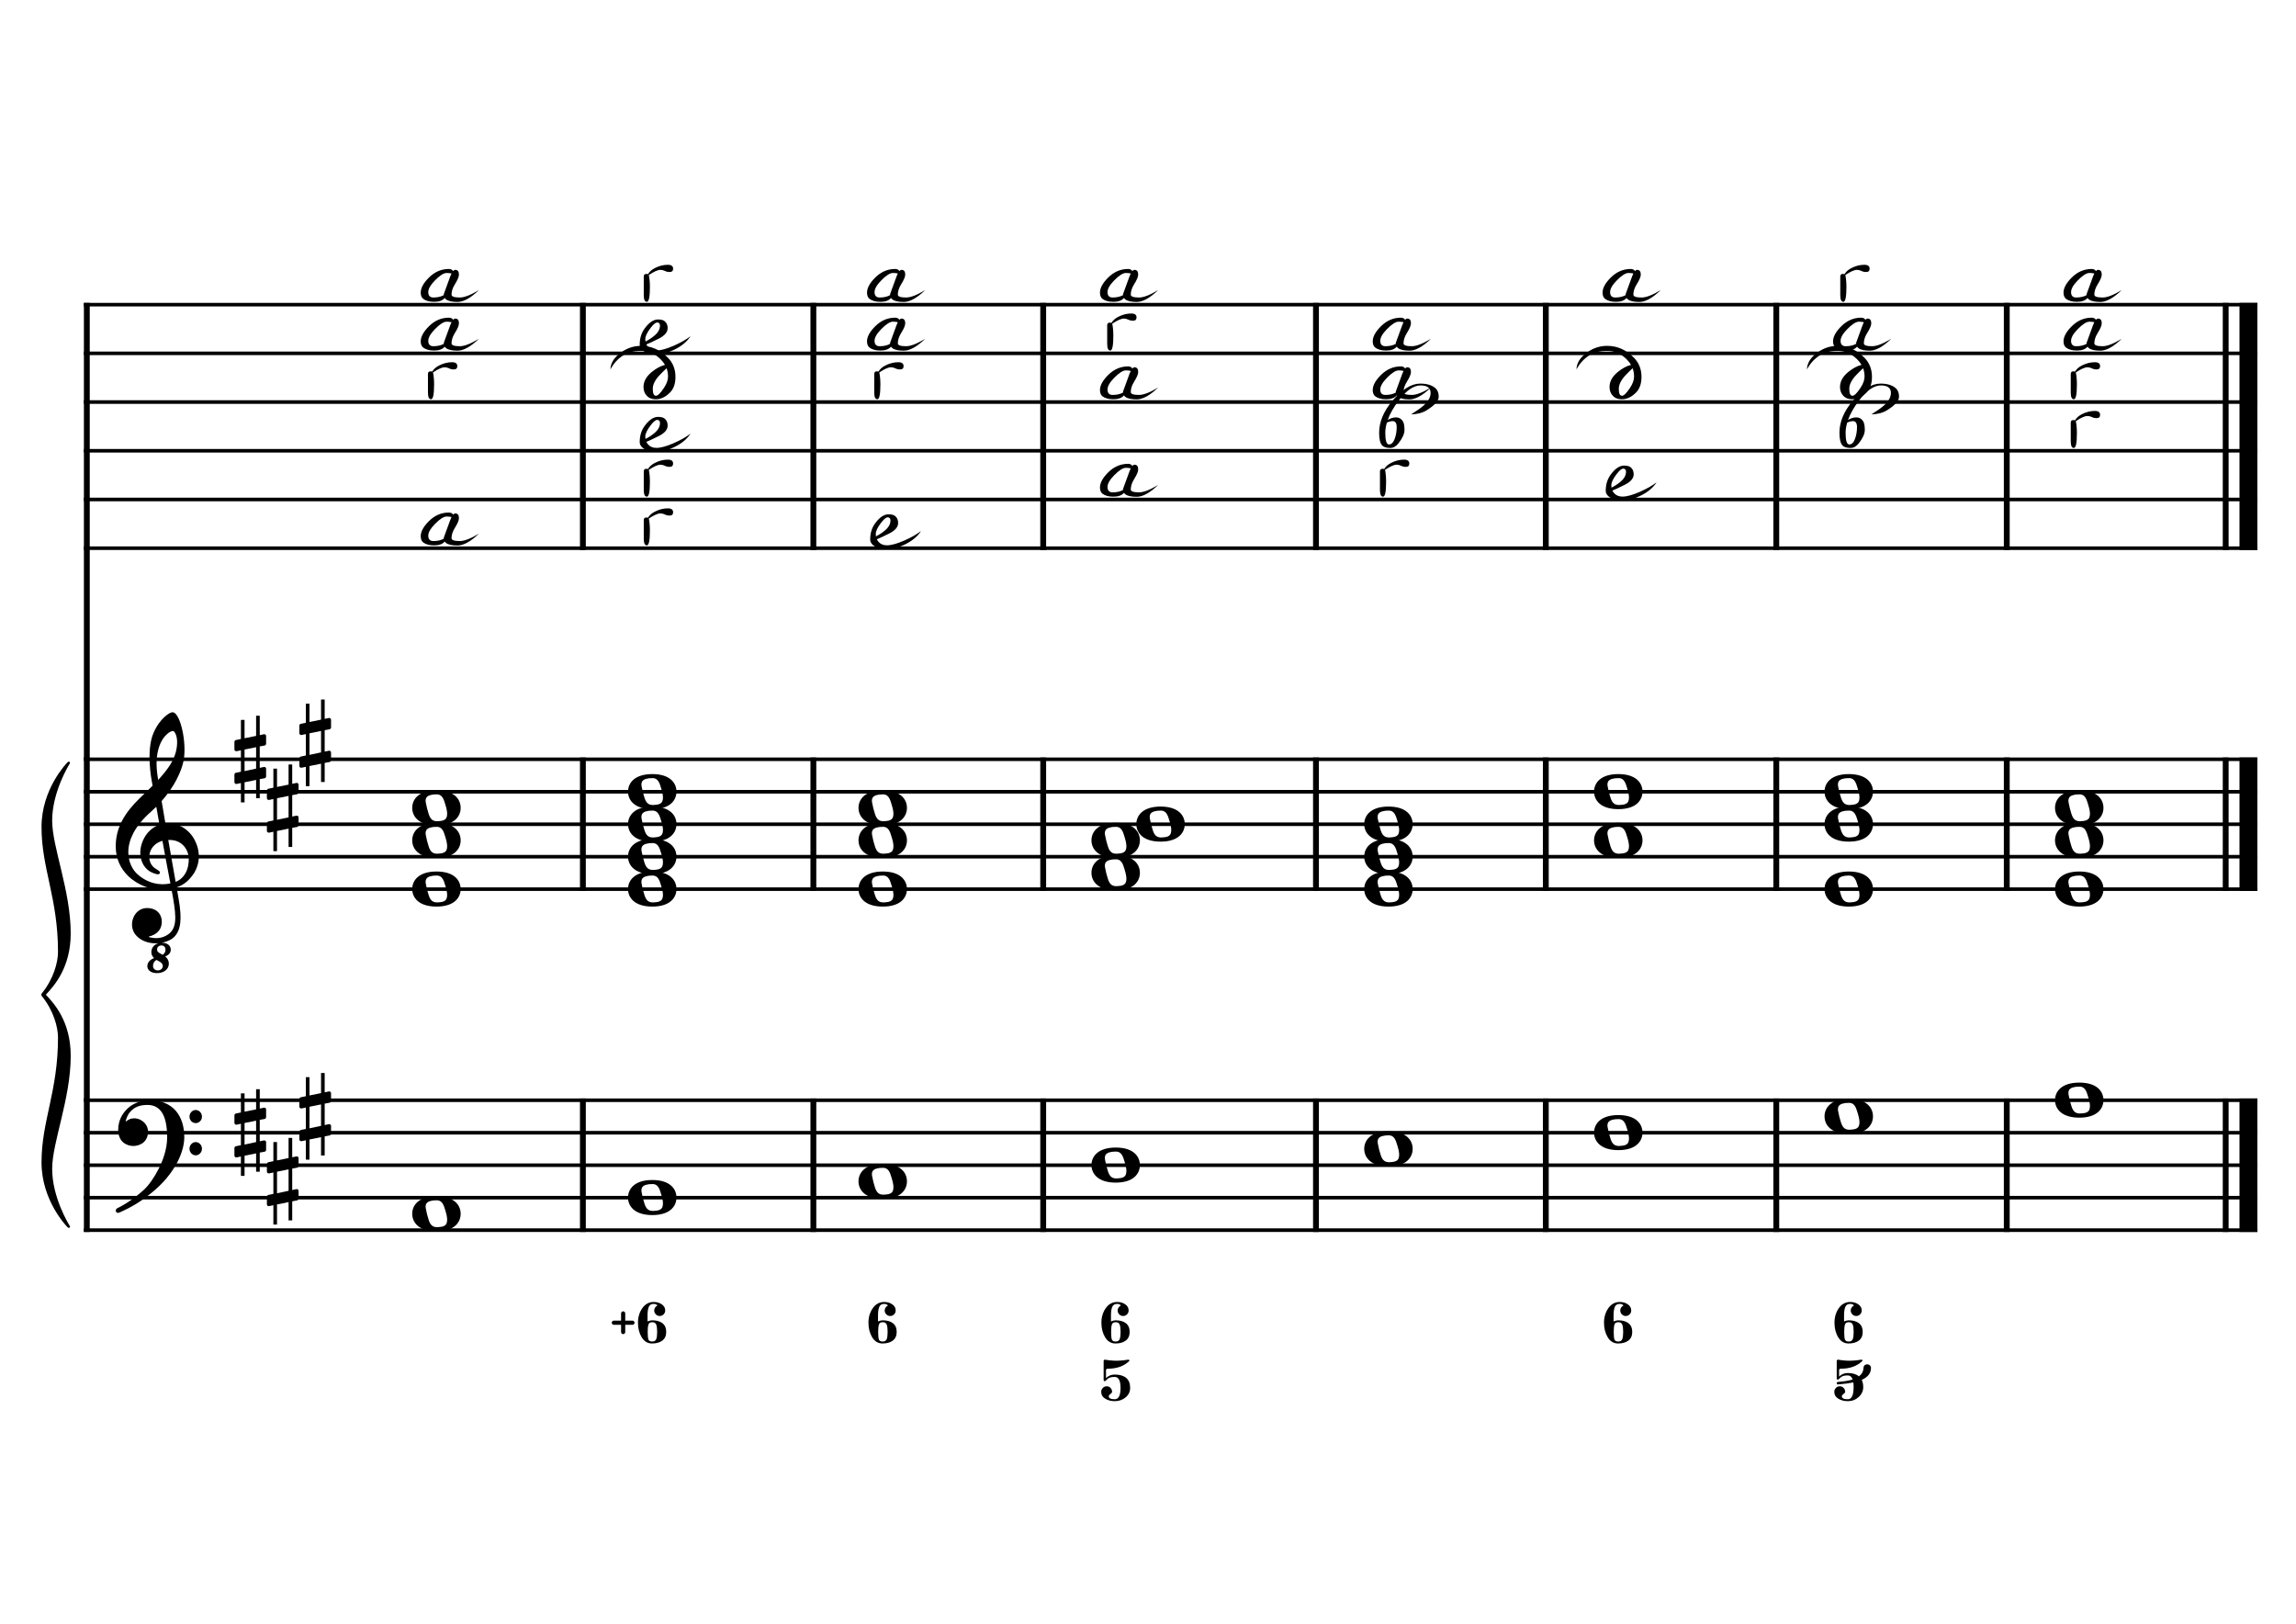 <?xml version="1.0" encoding="UTF-8" standalone="no"?>
<svg width="4209.44px" height="2976.38px" viewBox="0 0 4209.44 2976.38"
 xmlns="http://www.w3.org/2000/svg" xmlns:xlink="http://www.w3.org/1999/xlink" version="1.2" baseProfile="tiny">
<title>LaMajeur (1)</title>
<desc>Generated by MuseScore 3.6.2</desc>
<polyline class="StaffLines" fill="none" stroke="#000000" stroke-width="6.55" stroke-linejoin="bevel" points="153.819,558.425 4138.58,558.425"/>
<polyline class="StaffLines" fill="none" stroke="#000000" stroke-width="6.55" stroke-linejoin="bevel" points="153.819,647.717 4138.58,647.717"/>
<polyline class="StaffLines" fill="none" stroke="#000000" stroke-width="6.55" stroke-linejoin="bevel" points="153.819,737.008 4138.58,737.008"/>
<polyline class="StaffLines" fill="none" stroke="#000000" stroke-width="6.55" stroke-linejoin="bevel" points="153.819,826.299 4138.58,826.299"/>
<polyline class="StaffLines" fill="none" stroke="#000000" stroke-width="6.55" stroke-linejoin="bevel" points="153.819,915.591 4138.58,915.591"/>
<polyline class="StaffLines" fill="none" stroke="#000000" stroke-width="6.55" stroke-linejoin="bevel" points="153.819,1004.88 4138.58,1004.88"/>
<polyline class="StaffLines" fill="none" stroke="#000000" stroke-width="6.55" stroke-linejoin="bevel" points="153.819,1391.81 4138.58,1391.81"/>
<polyline class="StaffLines" fill="none" stroke="#000000" stroke-width="6.55" stroke-linejoin="bevel" points="153.819,1451.34 4138.58,1451.34"/>
<polyline class="StaffLines" fill="none" stroke="#000000" stroke-width="6.55" stroke-linejoin="bevel" points="153.819,1510.87 4138.58,1510.87"/>
<polyline class="StaffLines" fill="none" stroke="#000000" stroke-width="6.55" stroke-linejoin="bevel" points="153.819,1570.39 4138.58,1570.39"/>
<polyline class="StaffLines" fill="none" stroke="#000000" stroke-width="6.55" stroke-linejoin="bevel" points="153.819,1629.92 4138.58,1629.92"/>
<polyline class="StaffLines" fill="none" stroke="#000000" stroke-width="6.55" stroke-linejoin="bevel" points="153.819,2016.85 4138.58,2016.85"/>
<polyline class="StaffLines" fill="none" stroke="#000000" stroke-width="6.55" stroke-linejoin="bevel" points="153.819,2076.38 4138.58,2076.38"/>
<polyline class="StaffLines" fill="none" stroke="#000000" stroke-width="6.55" stroke-linejoin="bevel" points="153.819,2135.91 4138.58,2135.91"/>
<polyline class="StaffLines" fill="none" stroke="#000000" stroke-width="6.55" stroke-linejoin="bevel" points="153.819,2195.43 4138.58,2195.43"/>
<polyline class="StaffLines" fill="none" stroke="#000000" stroke-width="6.55" stroke-linejoin="bevel" points="153.819,2254.96 4138.58,2254.96"/>
<polyline class="BarLine" fill="none" stroke="#000000" stroke-width="10.71" stroke-linejoin="bevel" points="159.176,2013.58 159.176,2258.23"/>
<polyline class="BarLine" fill="none" stroke="#000000" stroke-width="10.71" stroke-linejoin="bevel" points="1068.66,2013.58 1068.66,2258.23"/>
<polyline class="BarLine" fill="none" stroke="#000000" stroke-width="10.71" stroke-linejoin="bevel" points="1491.22,2013.58 1491.22,2258.23"/>
<polyline class="BarLine" fill="none" stroke="#000000" stroke-width="10.71" stroke-linejoin="bevel" points="1912.59,2013.58 1912.59,2258.23"/>
<polyline class="BarLine" fill="none" stroke="#000000" stroke-width="10.71" stroke-linejoin="bevel" points="2412.68,2013.58 2412.68,2258.23"/>
<polyline class="BarLine" fill="none" stroke="#000000" stroke-width="10.71" stroke-linejoin="bevel" points="2834.05,2013.58 2834.05,2258.23"/>
<polyline class="BarLine" fill="none" stroke="#000000" stroke-width="10.71" stroke-linejoin="bevel" points="3256.61,2013.58 3256.61,2258.23"/>
<polyline class="BarLine" fill="none" stroke="#000000" stroke-width="10.71" stroke-linejoin="bevel" points="3679.17,2013.58 3679.17,2258.23"/>
<polyline class="BarLine" fill="none" stroke="#000000" stroke-width="10.71" stroke-linejoin="bevel" points="4080.54,2013.58 4080.54,2258.23"/>
<polyline class="BarLine" fill="none" stroke="#000000" stroke-width="32.74" stroke-linejoin="bevel" points="4122.21,2013.58 4122.21,2258.23"/>
<polyline class="BarLine" fill="none" stroke="#000000" stroke-width="10.71" stroke-linejoin="bevel" points="159.176,1388.54 159.176,2016.85"/>
<polyline class="BarLine" fill="none" stroke="#000000" stroke-width="10.71" stroke-linejoin="bevel" points="1068.66,1388.54 1068.66,1633.2"/>
<polyline class="BarLine" fill="none" stroke="#000000" stroke-width="10.71" stroke-linejoin="bevel" points="1491.22,1388.54 1491.22,1633.2"/>
<polyline class="BarLine" fill="none" stroke="#000000" stroke-width="10.71" stroke-linejoin="bevel" points="1912.59,1388.54 1912.59,1633.2"/>
<polyline class="BarLine" fill="none" stroke="#000000" stroke-width="10.71" stroke-linejoin="bevel" points="2412.68,1388.54 2412.68,1633.2"/>
<polyline class="BarLine" fill="none" stroke="#000000" stroke-width="10.71" stroke-linejoin="bevel" points="2834.05,1388.54 2834.05,1633.2"/>
<polyline class="BarLine" fill="none" stroke="#000000" stroke-width="10.71" stroke-linejoin="bevel" points="3256.61,1388.54 3256.61,1633.2"/>
<polyline class="BarLine" fill="none" stroke="#000000" stroke-width="10.71" stroke-linejoin="bevel" points="3679.17,1388.54 3679.17,1633.2"/>
<polyline class="BarLine" fill="none" stroke="#000000" stroke-width="10.71" stroke-linejoin="bevel" points="4080.54,1388.54 4080.54,1633.2"/>
<polyline class="BarLine" fill="none" stroke="#000000" stroke-width="32.74" stroke-linejoin="bevel" points="4122.21,1388.54 4122.21,1633.2"/>
<polyline class="BarLine" fill="none" stroke="#000000" stroke-width="10.71" stroke-linejoin="bevel" points="159.176,555.151 159.176,1391.81"/>
<polyline class="BarLine" fill="none" stroke="#000000" stroke-width="10.71" stroke-linejoin="bevel" points="1068.66,555.151 1068.66,1008.16"/>
<polyline class="BarLine" fill="none" stroke="#000000" stroke-width="10.71" stroke-linejoin="bevel" points="1491.22,555.151 1491.22,1008.16"/>
<polyline class="BarLine" fill="none" stroke="#000000" stroke-width="10.71" stroke-linejoin="bevel" points="1912.59,555.151 1912.59,1008.16"/>
<polyline class="BarLine" fill="none" stroke="#000000" stroke-width="10.71" stroke-linejoin="bevel" points="2412.68,555.151 2412.68,1008.16"/>
<polyline class="BarLine" fill="none" stroke="#000000" stroke-width="10.71" stroke-linejoin="bevel" points="2834.05,555.151 2834.05,1008.16"/>
<polyline class="BarLine" fill="none" stroke="#000000" stroke-width="10.71" stroke-linejoin="bevel" points="3256.61,555.151 3256.61,1008.16"/>
<polyline class="BarLine" fill="none" stroke="#000000" stroke-width="10.71" stroke-linejoin="bevel" points="3679.17,555.151 3679.17,1008.16"/>
<polyline class="BarLine" fill="none" stroke="#000000" stroke-width="10.71" stroke-linejoin="bevel" points="4080.54,555.151 4080.54,1008.16"/>
<polyline class="BarLine" fill="none" stroke="#000000" stroke-width="32.74" stroke-linejoin="bevel" points="4122.21,555.151 4122.21,1008.16"/>
<path class="Note" transform="matrix(2.381,0,0,2.381,755.754,2225.2)" d="M18.7,-13.6 C4.9,-13.6 0,-6.6 0,-0.1 C0,6.4 4.9,13.4 18.7,13.4 C32.5,13.4 37.3,6.4 37.3,-0.1 C37.3,-6.6 32.5,-13.6 18.7,-13.6 M10.4,-4.5 C10.3,-4.9 10.3,-5.3 10.3,-5.7 C10.3,-6.5 10.5,-7.3 10.9,-8 C11.6,-9 12.8,-9.7 14.3,-10 C15.6,-10.3 16.3,-10.5 18.9,-10.5 L19,-10.5 C23,-10.5 24.3,-6.8 25.4,-3 L25.7,-2 C26.5,0.6 26.9,2.8 26.9,4.5 C26.9,5.7 26.7,6.8 26.3,7.6 C25.7,8.7 24.7,9.4 23,9.8 C22.1,10 20.6,10.1 20.6,10.1 C20.1,10.1 19.7,10.2 19.3,10.2 C16.1,10.2 14.1,9 12.7,4.7 C11.5,1 11.3,-0.1 10.4,-4.5"/>
<path class="Note" transform="matrix(2.381,0,0,2.381,1151.41,2195.43)" d="M18.7,-13.6 C4.9,-13.6 0,-6.6 0,-0.1 C0,6.4 4.9,13.4 18.7,13.4 C32.5,13.4 37.3,6.4 37.3,-0.1 C37.3,-6.6 32.5,-13.6 18.7,-13.6 M10.4,-4.5 C10.3,-4.9 10.3,-5.3 10.3,-5.7 C10.3,-6.5 10.5,-7.3 10.9,-8 C11.6,-9 12.8,-9.7 14.3,-10 C15.6,-10.3 16.3,-10.5 18.9,-10.5 L19,-10.5 C23,-10.5 24.3,-6.8 25.4,-3 L25.7,-2 C26.5,0.6 26.9,2.8 26.9,4.5 C26.9,5.7 26.7,6.8 26.3,7.6 C25.7,8.7 24.7,9.4 23,9.8 C22.1,10 20.6,10.1 20.6,10.1 C20.1,10.1 19.7,10.2 19.3,10.2 C16.1,10.2 14.1,9 12.7,4.7 C11.5,1 11.3,-0.1 10.4,-4.5"/>
<path class="Note" transform="matrix(2.381,0,0,2.381,1573.97,2165.67)" d="M18.7,-13.6 C4.9,-13.6 0,-6.6 0,-0.1 C0,6.4 4.9,13.4 18.7,13.4 C32.5,13.4 37.3,6.4 37.3,-0.1 C37.3,-6.6 32.5,-13.6 18.7,-13.6 M10.4,-4.5 C10.3,-4.9 10.3,-5.3 10.3,-5.7 C10.3,-6.5 10.5,-7.3 10.9,-8 C11.6,-9 12.8,-9.7 14.3,-10 C15.6,-10.3 16.3,-10.5 18.9,-10.5 L19,-10.5 C23,-10.5 24.3,-6.8 25.4,-3 L25.7,-2 C26.5,0.6 26.9,2.8 26.9,4.5 C26.9,5.7 26.7,6.8 26.3,7.6 C25.7,8.7 24.7,9.4 23,9.8 C22.1,10 20.6,10.1 20.6,10.1 C20.1,10.1 19.7,10.2 19.3,10.2 C16.1,10.2 14.1,9 12.7,4.7 C11.5,1 11.3,-0.1 10.4,-4.5"/>
<path class="Note" transform="matrix(2.381,0,0,2.381,2001.06,2135.91)" d="M18.7,-13.6 C4.9,-13.6 0,-6.6 0,-0.1 C0,6.4 4.9,13.4 18.7,13.4 C32.5,13.4 37.3,6.4 37.3,-0.1 C37.3,-6.6 32.5,-13.6 18.7,-13.6 M10.4,-4.5 C10.3,-4.9 10.3,-5.3 10.3,-5.7 C10.3,-6.5 10.5,-7.3 10.9,-8 C11.6,-9 12.8,-9.7 14.3,-10 C15.6,-10.3 16.3,-10.5 18.9,-10.5 L19,-10.5 C23,-10.5 24.3,-6.8 25.4,-3 L25.7,-2 C26.5,0.6 26.9,2.8 26.9,4.5 C26.9,5.7 26.7,6.8 26.3,7.6 C25.7,8.7 24.7,9.4 23,9.8 C22.1,10 20.6,10.1 20.6,10.1 C20.1,10.1 19.7,10.2 19.3,10.2 C16.1,10.2 14.1,9 12.7,4.7 C11.5,1 11.3,-0.1 10.4,-4.5"/>
<path class="Note" transform="matrix(2.381,0,0,2.381,2501.14,2106.14)" d="M18.7,-13.6 C4.9,-13.6 0,-6.6 0,-0.1 C0,6.4 4.9,13.4 18.7,13.4 C32.5,13.4 37.3,6.4 37.3,-0.1 C37.3,-6.6 32.5,-13.6 18.7,-13.6 M10.4,-4.5 C10.3,-4.9 10.3,-5.3 10.3,-5.7 C10.3,-6.5 10.5,-7.3 10.9,-8 C11.6,-9 12.8,-9.7 14.3,-10 C15.6,-10.3 16.3,-10.5 18.9,-10.5 L19,-10.5 C23,-10.5 24.3,-6.8 25.4,-3 L25.7,-2 C26.5,0.6 26.9,2.8 26.9,4.5 C26.9,5.7 26.7,6.8 26.3,7.6 C25.7,8.7 24.7,9.4 23,9.8 C22.1,10 20.6,10.1 20.6,10.1 C20.1,10.1 19.7,10.2 19.3,10.2 C16.1,10.2 14.1,9 12.7,4.7 C11.5,1 11.3,-0.1 10.4,-4.5"/>
<path class="Note" transform="matrix(2.381,0,0,2.381,2922.51,2076.38)" d="M18.7,-13.6 C4.9,-13.6 0,-6.6 0,-0.1 C0,6.4 4.9,13.4 18.7,13.4 C32.5,13.4 37.3,6.4 37.3,-0.1 C37.3,-6.6 32.5,-13.6 18.7,-13.6 M10.4,-4.5 C10.3,-4.9 10.3,-5.3 10.3,-5.7 C10.3,-6.5 10.5,-7.3 10.9,-8 C11.6,-9 12.8,-9.7 14.3,-10 C15.6,-10.3 16.3,-10.5 18.9,-10.5 L19,-10.5 C23,-10.5 24.3,-6.8 25.4,-3 L25.7,-2 C26.5,0.6 26.9,2.8 26.9,4.5 C26.9,5.7 26.7,6.8 26.3,7.6 C25.7,8.7 24.7,9.4 23,9.8 C22.1,10 20.6,10.1 20.6,10.1 C20.1,10.1 19.7,10.2 19.3,10.2 C16.1,10.2 14.1,9 12.7,4.7 C11.5,1 11.3,-0.1 10.4,-4.5"/>
<path class="Note" transform="matrix(2.381,0,0,2.381,3345.07,2046.61)" d="M18.7,-13.6 C4.9,-13.6 0,-6.6 0,-0.1 C0,6.4 4.9,13.4 18.7,13.4 C32.5,13.4 37.3,6.4 37.3,-0.1 C37.3,-6.6 32.5,-13.6 18.7,-13.6 M10.4,-4.5 C10.3,-4.9 10.3,-5.3 10.3,-5.7 C10.3,-6.5 10.5,-7.3 10.9,-8 C11.6,-9 12.8,-9.7 14.3,-10 C15.6,-10.3 16.3,-10.5 18.9,-10.5 L19,-10.5 C23,-10.5 24.3,-6.8 25.4,-3 L25.7,-2 C26.5,0.6 26.9,2.8 26.9,4.5 C26.9,5.7 26.7,6.8 26.3,7.6 C25.7,8.7 24.7,9.4 23,9.8 C22.1,10 20.6,10.1 20.6,10.1 C20.1,10.1 19.7,10.2 19.3,10.2 C16.1,10.2 14.1,9 12.7,4.7 C11.5,1 11.3,-0.1 10.4,-4.5"/>
<path class="Note" transform="matrix(2.381,0,0,2.381,3767.63,2016.85)" d="M18.7,-13.6 C4.9,-13.6 0,-6.6 0,-0.1 C0,6.4 4.9,13.4 18.7,13.4 C32.5,13.4 37.3,6.4 37.3,-0.1 C37.3,-6.6 32.5,-13.6 18.7,-13.6 M10.4,-4.5 C10.3,-4.9 10.3,-5.3 10.3,-5.7 C10.3,-6.5 10.5,-7.3 10.9,-8 C11.6,-9 12.8,-9.7 14.3,-10 C15.6,-10.3 16.3,-10.5 18.9,-10.5 L19,-10.5 C23,-10.5 24.3,-6.8 25.4,-3 L25.7,-2 C26.5,0.6 26.9,2.8 26.9,4.5 C26.9,5.7 26.7,6.8 26.3,7.6 C25.7,8.7 24.7,9.4 23,9.8 C22.1,10 20.6,10.1 20.6,10.1 C20.1,10.1 19.7,10.2 19.3,10.2 C16.1,10.2 14.1,9 12.7,4.7 C11.5,1 11.3,-0.1 10.4,-4.5"/>
<path class="Note" transform="matrix(2.381,0,0,2.381,755.754,1629.92)" d="M18.7,-13.6 C4.9,-13.6 0,-6.6 0,-0.1 C0,6.4 4.9,13.4 18.7,13.4 C32.5,13.4 37.3,6.4 37.3,-0.1 C37.3,-6.6 32.5,-13.6 18.7,-13.6 M10.4,-4.5 C10.3,-4.9 10.3,-5.3 10.3,-5.7 C10.3,-6.5 10.5,-7.3 10.9,-8 C11.6,-9 12.8,-9.7 14.3,-10 C15.6,-10.3 16.3,-10.5 18.9,-10.5 L19,-10.5 C23,-10.5 24.3,-6.8 25.4,-3 L25.7,-2 C26.5,0.6 26.9,2.8 26.9,4.5 C26.9,5.7 26.7,6.8 26.3,7.6 C25.7,8.7 24.7,9.4 23,9.8 C22.1,10 20.6,10.1 20.6,10.1 C20.1,10.1 19.7,10.2 19.3,10.2 C16.1,10.2 14.1,9 12.7,4.7 C11.5,1 11.3,-0.1 10.4,-4.5"/>
<path class="Note" transform="matrix(2.381,0,0,2.381,755.754,1540.63)" d="M18.7,-13.6 C4.9,-13.6 0,-6.6 0,-0.1 C0,6.4 4.9,13.4 18.7,13.4 C32.5,13.4 37.3,6.4 37.3,-0.1 C37.3,-6.6 32.5,-13.6 18.7,-13.6 M10.4,-4.5 C10.3,-4.9 10.3,-5.3 10.3,-5.7 C10.3,-6.5 10.5,-7.3 10.9,-8 C11.6,-9 12.8,-9.7 14.3,-10 C15.6,-10.3 16.3,-10.5 18.9,-10.5 L19,-10.5 C23,-10.5 24.3,-6.8 25.4,-3 L25.7,-2 C26.5,0.6 26.9,2.8 26.9,4.5 C26.9,5.7 26.7,6.8 26.3,7.6 C25.7,8.7 24.7,9.4 23,9.8 C22.1,10 20.6,10.1 20.6,10.1 C20.1,10.1 19.7,10.2 19.3,10.2 C16.1,10.2 14.1,9 12.7,4.7 C11.5,1 11.3,-0.1 10.4,-4.5"/>
<path class="Note" transform="matrix(2.381,0,0,2.381,755.754,1481.1)" d="M18.7,-13.6 C4.9,-13.6 0,-6.6 0,-0.1 C0,6.4 4.9,13.4 18.7,13.4 C32.5,13.4 37.3,6.4 37.3,-0.1 C37.3,-6.6 32.5,-13.6 18.7,-13.6 M10.4,-4.5 C10.3,-4.9 10.3,-5.3 10.3,-5.7 C10.3,-6.5 10.5,-7.3 10.9,-8 C11.6,-9 12.8,-9.7 14.3,-10 C15.6,-10.3 16.3,-10.5 18.9,-10.5 L19,-10.5 C23,-10.5 24.3,-6.8 25.4,-3 L25.7,-2 C26.5,0.6 26.9,2.8 26.9,4.5 C26.9,5.7 26.7,6.8 26.3,7.6 C25.7,8.7 24.7,9.4 23,9.8 C22.1,10 20.6,10.1 20.6,10.1 C20.1,10.1 19.7,10.2 19.3,10.2 C16.1,10.2 14.1,9 12.7,4.7 C11.5,1 11.3,-0.1 10.4,-4.5"/>
<path class="Note" transform="matrix(2.381,0,0,2.381,1151.41,1629.92)" d="M18.7,-13.6 C4.9,-13.6 0,-6.6 0,-0.1 C0,6.4 4.9,13.4 18.7,13.4 C32.5,13.4 37.3,6.4 37.3,-0.1 C37.3,-6.6 32.5,-13.6 18.7,-13.6 M10.4,-4.5 C10.3,-4.9 10.3,-5.3 10.3,-5.7 C10.3,-6.5 10.5,-7.3 10.9,-8 C11.6,-9 12.8,-9.7 14.3,-10 C15.6,-10.3 16.3,-10.5 18.9,-10.5 L19,-10.5 C23,-10.5 24.3,-6.8 25.4,-3 L25.7,-2 C26.5,0.6 26.9,2.8 26.9,4.5 C26.9,5.7 26.7,6.8 26.3,7.6 C25.7,8.7 24.7,9.4 23,9.8 C22.1,10 20.6,10.1 20.6,10.1 C20.1,10.1 19.7,10.2 19.3,10.2 C16.1,10.2 14.1,9 12.7,4.7 C11.5,1 11.3,-0.1 10.4,-4.5"/>
<path class="Note" transform="matrix(2.381,0,0,2.381,1151.41,1570.39)" d="M18.7,-13.6 C4.9,-13.6 0,-6.6 0,-0.1 C0,6.4 4.9,13.4 18.7,13.4 C32.5,13.4 37.3,6.4 37.3,-0.1 C37.3,-6.6 32.5,-13.6 18.7,-13.6 M10.4,-4.5 C10.3,-4.9 10.3,-5.3 10.3,-5.7 C10.3,-6.5 10.5,-7.3 10.9,-8 C11.6,-9 12.8,-9.7 14.3,-10 C15.6,-10.3 16.3,-10.5 18.9,-10.5 L19,-10.5 C23,-10.5 24.3,-6.8 25.4,-3 L25.7,-2 C26.5,0.6 26.9,2.8 26.9,4.5 C26.9,5.7 26.7,6.8 26.3,7.6 C25.7,8.7 24.7,9.4 23,9.8 C22.1,10 20.6,10.1 20.6,10.1 C20.1,10.1 19.7,10.2 19.3,10.2 C16.1,10.2 14.1,9 12.7,4.7 C11.5,1 11.3,-0.1 10.4,-4.5"/>
<path class="Note" transform="matrix(2.381,0,0,2.381,1151.41,1510.87)" d="M18.7,-13.6 C4.9,-13.6 0,-6.6 0,-0.1 C0,6.4 4.9,13.4 18.7,13.4 C32.5,13.4 37.3,6.4 37.3,-0.1 C37.3,-6.6 32.5,-13.6 18.7,-13.6 M10.4,-4.5 C10.3,-4.9 10.3,-5.3 10.3,-5.7 C10.3,-6.5 10.5,-7.3 10.9,-8 C11.6,-9 12.8,-9.7 14.3,-10 C15.6,-10.3 16.3,-10.5 18.9,-10.5 L19,-10.5 C23,-10.5 24.3,-6.8 25.4,-3 L25.7,-2 C26.5,0.6 26.9,2.8 26.9,4.5 C26.9,5.7 26.7,6.8 26.3,7.6 C25.7,8.7 24.7,9.4 23,9.8 C22.1,10 20.6,10.1 20.6,10.1 C20.1,10.1 19.7,10.2 19.3,10.2 C16.1,10.2 14.1,9 12.7,4.7 C11.5,1 11.3,-0.1 10.4,-4.5"/>
<path class="Note" transform="matrix(2.381,0,0,2.381,1151.41,1451.34)" d="M18.7,-13.6 C4.9,-13.6 0,-6.6 0,-0.1 C0,6.4 4.9,13.4 18.7,13.4 C32.5,13.4 37.3,6.4 37.3,-0.1 C37.3,-6.6 32.5,-13.6 18.7,-13.6 M10.4,-4.5 C10.3,-4.9 10.3,-5.3 10.3,-5.7 C10.3,-6.5 10.5,-7.3 10.9,-8 C11.6,-9 12.8,-9.7 14.3,-10 C15.6,-10.3 16.3,-10.5 18.9,-10.5 L19,-10.5 C23,-10.5 24.3,-6.8 25.4,-3 L25.7,-2 C26.5,0.6 26.9,2.8 26.9,4.5 C26.9,5.7 26.7,6.8 26.3,7.6 C25.7,8.7 24.7,9.4 23,9.8 C22.1,10 20.6,10.1 20.6,10.1 C20.1,10.1 19.7,10.2 19.3,10.2 C16.1,10.2 14.1,9 12.7,4.7 C11.5,1 11.3,-0.1 10.4,-4.5"/>
<path class="Note" transform="matrix(2.381,0,0,2.381,1573.97,1629.92)" d="M18.7,-13.6 C4.9,-13.6 0,-6.6 0,-0.1 C0,6.4 4.9,13.4 18.7,13.4 C32.5,13.4 37.3,6.4 37.3,-0.1 C37.3,-6.6 32.5,-13.6 18.7,-13.6 M10.4,-4.5 C10.3,-4.9 10.3,-5.3 10.3,-5.7 C10.3,-6.5 10.5,-7.3 10.9,-8 C11.6,-9 12.8,-9.7 14.3,-10 C15.6,-10.3 16.3,-10.5 18.9,-10.5 L19,-10.5 C23,-10.5 24.3,-6.8 25.4,-3 L25.7,-2 C26.5,0.6 26.9,2.8 26.9,4.5 C26.9,5.7 26.7,6.8 26.3,7.6 C25.7,8.7 24.7,9.4 23,9.8 C22.1,10 20.6,10.1 20.6,10.1 C20.1,10.1 19.7,10.2 19.3,10.2 C16.1,10.2 14.1,9 12.7,4.7 C11.5,1 11.3,-0.1 10.4,-4.5"/>
<path class="Note" transform="matrix(2.381,0,0,2.381,1573.97,1540.63)" d="M18.7,-13.6 C4.9,-13.6 0,-6.6 0,-0.1 C0,6.4 4.9,13.4 18.7,13.4 C32.5,13.4 37.3,6.4 37.3,-0.1 C37.3,-6.6 32.5,-13.6 18.7,-13.6 M10.4,-4.5 C10.3,-4.9 10.3,-5.3 10.3,-5.7 C10.3,-6.5 10.5,-7.3 10.9,-8 C11.6,-9 12.8,-9.7 14.3,-10 C15.6,-10.3 16.3,-10.5 18.9,-10.5 L19,-10.5 C23,-10.5 24.3,-6.8 25.4,-3 L25.7,-2 C26.5,0.6 26.9,2.8 26.9,4.5 C26.9,5.7 26.7,6.8 26.3,7.6 C25.7,8.7 24.7,9.4 23,9.8 C22.1,10 20.6,10.1 20.6,10.1 C20.1,10.1 19.7,10.2 19.3,10.2 C16.1,10.2 14.1,9 12.7,4.7 C11.5,1 11.3,-0.1 10.4,-4.5"/>
<path class="Note" transform="matrix(2.381,0,0,2.381,1573.97,1481.1)" d="M18.7,-13.6 C4.9,-13.6 0,-6.6 0,-0.1 C0,6.4 4.9,13.4 18.7,13.4 C32.5,13.4 37.3,6.4 37.3,-0.1 C37.3,-6.6 32.5,-13.6 18.7,-13.6 M10.4,-4.5 C10.3,-4.9 10.3,-5.3 10.3,-5.7 C10.3,-6.5 10.5,-7.3 10.9,-8 C11.6,-9 12.8,-9.7 14.3,-10 C15.6,-10.3 16.3,-10.5 18.9,-10.5 L19,-10.5 C23,-10.5 24.3,-6.8 25.4,-3 L25.7,-2 C26.5,0.6 26.9,2.8 26.9,4.5 C26.9,5.7 26.7,6.8 26.3,7.6 C25.7,8.7 24.7,9.4 23,9.8 C22.1,10 20.6,10.1 20.6,10.1 C20.1,10.1 19.7,10.2 19.3,10.2 C16.1,10.2 14.1,9 12.7,4.7 C11.5,1 11.3,-0.1 10.4,-4.5"/>
<path class="Note" transform="matrix(2.381,0,0,2.381,2001.06,1600.16)" d="M18.7,-13.6 C4.9,-13.6 0,-6.6 0,-0.1 C0,6.4 4.9,13.4 18.7,13.4 C32.5,13.4 37.3,6.4 37.3,-0.1 C37.3,-6.6 32.5,-13.6 18.7,-13.6 M10.4,-4.5 C10.3,-4.9 10.3,-5.3 10.3,-5.7 C10.3,-6.5 10.5,-7.3 10.9,-8 C11.6,-9 12.8,-9.7 14.3,-10 C15.6,-10.3 16.3,-10.5 18.9,-10.5 L19,-10.5 C23,-10.5 24.3,-6.8 25.4,-3 L25.7,-2 C26.5,0.6 26.9,2.8 26.9,4.5 C26.9,5.7 26.7,6.8 26.3,7.6 C25.7,8.7 24.7,9.4 23,9.8 C22.1,10 20.6,10.1 20.6,10.1 C20.1,10.1 19.7,10.2 19.3,10.2 C16.1,10.2 14.1,9 12.7,4.7 C11.5,1 11.3,-0.1 10.4,-4.5"/>
<path class="Note" transform="matrix(2.381,0,0,2.381,2001.06,1540.63)" d="M18.7,-13.6 C4.9,-13.6 0,-6.6 0,-0.1 C0,6.4 4.9,13.4 18.7,13.4 C32.5,13.4 37.3,6.4 37.3,-0.1 C37.3,-6.6 32.5,-13.6 18.7,-13.6 M10.4,-4.5 C10.3,-4.9 10.3,-5.3 10.3,-5.7 C10.3,-6.5 10.5,-7.3 10.9,-8 C11.6,-9 12.8,-9.7 14.3,-10 C15.6,-10.3 16.3,-10.5 18.9,-10.5 L19,-10.5 C23,-10.5 24.3,-6.8 25.4,-3 L25.7,-2 C26.5,0.6 26.9,2.8 26.9,4.5 C26.9,5.7 26.7,6.8 26.3,7.6 C25.7,8.7 24.7,9.4 23,9.8 C22.1,10 20.6,10.1 20.6,10.1 C20.1,10.1 19.7,10.2 19.3,10.2 C16.1,10.2 14.1,9 12.7,4.7 C11.5,1 11.3,-0.1 10.4,-4.5"/>
<path class="Note" transform="matrix(2.381,0,0,2.381,2083.32,1510.87)" d="M18.7,-13.6 C4.9,-13.6 0,-6.6 0,-0.1 C0,6.4 4.9,13.4 18.7,13.4 C32.5,13.4 37.3,6.4 37.3,-0.1 C37.3,-6.6 32.5,-13.6 18.7,-13.6 M10.4,-4.5 C10.3,-4.9 10.3,-5.3 10.3,-5.7 C10.3,-6.5 10.5,-7.3 10.9,-8 C11.6,-9 12.8,-9.7 14.3,-10 C15.6,-10.3 16.3,-10.5 18.9,-10.5 L19,-10.5 C23,-10.5 24.3,-6.8 25.4,-3 L25.7,-2 C26.5,0.6 26.9,2.8 26.9,4.5 C26.9,5.7 26.7,6.8 26.3,7.6 C25.7,8.7 24.7,9.4 23,9.8 C22.1,10 20.6,10.1 20.6,10.1 C20.1,10.1 19.7,10.2 19.3,10.2 C16.1,10.2 14.1,9 12.7,4.7 C11.5,1 11.3,-0.1 10.4,-4.5"/>
<path class="Note" transform="matrix(2.381,0,0,2.381,2501.14,1629.92)" d="M18.7,-13.6 C4.9,-13.6 0,-6.6 0,-0.1 C0,6.4 4.9,13.4 18.7,13.4 C32.5,13.4 37.3,6.4 37.3,-0.1 C37.3,-6.6 32.5,-13.6 18.7,-13.6 M10.4,-4.5 C10.3,-4.9 10.3,-5.3 10.3,-5.7 C10.3,-6.5 10.5,-7.3 10.9,-8 C11.6,-9 12.8,-9.7 14.3,-10 C15.6,-10.3 16.3,-10.5 18.9,-10.5 L19,-10.5 C23,-10.5 24.3,-6.8 25.4,-3 L25.7,-2 C26.5,0.6 26.9,2.8 26.9,4.5 C26.9,5.7 26.7,6.8 26.3,7.6 C25.7,8.7 24.7,9.4 23,9.8 C22.1,10 20.6,10.1 20.6,10.1 C20.1,10.1 19.7,10.2 19.3,10.2 C16.1,10.2 14.1,9 12.7,4.7 C11.5,1 11.3,-0.1 10.4,-4.5"/>
<path class="Note" transform="matrix(2.381,0,0,2.381,2501.14,1570.39)" d="M18.7,-13.6 C4.9,-13.6 0,-6.6 0,-0.1 C0,6.4 4.9,13.4 18.7,13.4 C32.5,13.4 37.3,6.4 37.3,-0.1 C37.3,-6.6 32.5,-13.6 18.7,-13.6 M10.4,-4.5 C10.3,-4.9 10.3,-5.3 10.3,-5.7 C10.3,-6.5 10.5,-7.3 10.9,-8 C11.6,-9 12.8,-9.7 14.3,-10 C15.6,-10.3 16.3,-10.5 18.9,-10.5 L19,-10.5 C23,-10.5 24.3,-6.8 25.4,-3 L25.7,-2 C26.5,0.6 26.9,2.8 26.9,4.5 C26.9,5.7 26.7,6.8 26.3,7.6 C25.7,8.7 24.7,9.4 23,9.8 C22.1,10 20.6,10.1 20.6,10.1 C20.1,10.1 19.7,10.2 19.3,10.2 C16.1,10.2 14.1,9 12.7,4.7 C11.5,1 11.3,-0.1 10.4,-4.5"/>
<path class="Note" transform="matrix(2.381,0,0,2.381,2501.14,1510.87)" d="M18.7,-13.6 C4.9,-13.6 0,-6.6 0,-0.1 C0,6.4 4.9,13.4 18.7,13.4 C32.5,13.4 37.3,6.4 37.3,-0.1 C37.3,-6.6 32.5,-13.6 18.7,-13.6 M10.4,-4.5 C10.3,-4.9 10.3,-5.3 10.3,-5.7 C10.3,-6.5 10.5,-7.3 10.9,-8 C11.6,-9 12.8,-9.7 14.3,-10 C15.6,-10.3 16.3,-10.5 18.9,-10.5 L19,-10.5 C23,-10.5 24.3,-6.8 25.4,-3 L25.7,-2 C26.5,0.6 26.9,2.8 26.9,4.5 C26.9,5.7 26.7,6.8 26.3,7.6 C25.7,8.7 24.7,9.4 23,9.8 C22.1,10 20.6,10.1 20.6,10.1 C20.1,10.1 19.7,10.2 19.3,10.2 C16.1,10.2 14.1,9 12.7,4.7 C11.5,1 11.3,-0.1 10.4,-4.5"/>
<path class="Note" transform="matrix(2.381,0,0,2.381,2922.51,1540.63)" d="M18.7,-13.6 C4.9,-13.6 0,-6.6 0,-0.1 C0,6.4 4.9,13.4 18.7,13.4 C32.5,13.4 37.3,6.4 37.3,-0.1 C37.3,-6.6 32.5,-13.6 18.7,-13.6 M10.4,-4.5 C10.3,-4.9 10.3,-5.3 10.3,-5.7 C10.3,-6.5 10.5,-7.3 10.9,-8 C11.6,-9 12.8,-9.7 14.3,-10 C15.6,-10.3 16.3,-10.5 18.9,-10.5 L19,-10.5 C23,-10.5 24.3,-6.8 25.4,-3 L25.7,-2 C26.5,0.6 26.9,2.8 26.9,4.5 C26.9,5.7 26.7,6.8 26.3,7.6 C25.7,8.7 24.7,9.4 23,9.8 C22.1,10 20.6,10.1 20.6,10.1 C20.1,10.1 19.7,10.2 19.3,10.2 C16.1,10.2 14.1,9 12.7,4.7 C11.5,1 11.3,-0.1 10.4,-4.5"/>
<path class="Note" transform="matrix(2.381,0,0,2.381,2922.51,1451.34)" d="M18.7,-13.6 C4.9,-13.6 0,-6.6 0,-0.1 C0,6.4 4.9,13.4 18.7,13.4 C32.5,13.4 37.3,6.4 37.3,-0.1 C37.3,-6.6 32.5,-13.6 18.7,-13.6 M10.4,-4.5 C10.3,-4.9 10.3,-5.3 10.3,-5.7 C10.3,-6.5 10.5,-7.3 10.9,-8 C11.6,-9 12.8,-9.7 14.3,-10 C15.6,-10.3 16.3,-10.5 18.9,-10.5 L19,-10.5 C23,-10.5 24.3,-6.8 25.4,-3 L25.7,-2 C26.5,0.6 26.9,2.8 26.9,4.5 C26.9,5.7 26.7,6.8 26.3,7.6 C25.7,8.7 24.7,9.4 23,9.8 C22.1,10 20.6,10.1 20.6,10.1 C20.1,10.1 19.7,10.2 19.3,10.2 C16.1,10.2 14.1,9 12.7,4.7 C11.5,1 11.3,-0.1 10.4,-4.5"/>
<path class="Note" transform="matrix(2.381,0,0,2.381,3345.07,1629.92)" d="M18.7,-13.6 C4.9,-13.6 0,-6.6 0,-0.1 C0,6.4 4.9,13.4 18.7,13.4 C32.5,13.4 37.3,6.4 37.3,-0.1 C37.3,-6.6 32.5,-13.6 18.7,-13.6 M10.4,-4.5 C10.3,-4.9 10.3,-5.3 10.3,-5.7 C10.3,-6.5 10.5,-7.3 10.9,-8 C11.6,-9 12.8,-9.7 14.3,-10 C15.6,-10.3 16.3,-10.5 18.9,-10.5 L19,-10.5 C23,-10.5 24.3,-6.8 25.4,-3 L25.7,-2 C26.5,0.6 26.9,2.8 26.9,4.5 C26.9,5.7 26.7,6.8 26.3,7.6 C25.7,8.7 24.7,9.4 23,9.8 C22.1,10 20.6,10.1 20.6,10.1 C20.1,10.1 19.7,10.2 19.3,10.2 C16.1,10.2 14.1,9 12.7,4.7 C11.5,1 11.3,-0.1 10.4,-4.5"/>
<path class="Note" transform="matrix(2.381,0,0,2.381,3345.07,1510.87)" d="M18.7,-13.6 C4.9,-13.6 0,-6.6 0,-0.1 C0,6.4 4.9,13.4 18.7,13.4 C32.5,13.4 37.3,6.4 37.3,-0.1 C37.3,-6.6 32.5,-13.6 18.7,-13.6 M10.4,-4.5 C10.3,-4.9 10.3,-5.3 10.3,-5.7 C10.3,-6.5 10.5,-7.3 10.9,-8 C11.6,-9 12.8,-9.7 14.3,-10 C15.6,-10.3 16.3,-10.5 18.9,-10.5 L19,-10.5 C23,-10.5 24.3,-6.8 25.4,-3 L25.7,-2 C26.5,0.6 26.9,2.8 26.9,4.5 C26.9,5.7 26.7,6.8 26.3,7.6 C25.7,8.7 24.7,9.4 23,9.8 C22.1,10 20.6,10.1 20.6,10.1 C20.1,10.1 19.7,10.2 19.3,10.2 C16.1,10.2 14.1,9 12.7,4.7 C11.5,1 11.3,-0.1 10.4,-4.5"/>
<path class="Note" transform="matrix(2.381,0,0,2.381,3345.07,1451.34)" d="M18.7,-13.6 C4.9,-13.6 0,-6.6 0,-0.1 C0,6.4 4.9,13.4 18.7,13.4 C32.5,13.4 37.3,6.4 37.3,-0.1 C37.3,-6.6 32.5,-13.6 18.7,-13.6 M10.4,-4.5 C10.3,-4.9 10.3,-5.3 10.3,-5.7 C10.3,-6.5 10.5,-7.3 10.9,-8 C11.6,-9 12.8,-9.7 14.3,-10 C15.6,-10.3 16.3,-10.5 18.9,-10.5 L19,-10.5 C23,-10.5 24.3,-6.8 25.4,-3 L25.7,-2 C26.5,0.6 26.9,2.8 26.9,4.5 C26.9,5.7 26.7,6.8 26.3,7.6 C25.7,8.7 24.7,9.4 23,9.8 C22.1,10 20.6,10.1 20.6,10.1 C20.1,10.1 19.7,10.2 19.3,10.2 C16.1,10.2 14.1,9 12.7,4.7 C11.5,1 11.3,-0.1 10.4,-4.5"/>
<path class="Note" transform="matrix(2.381,0,0,2.381,3767.63,1629.92)" d="M18.7,-13.6 C4.9,-13.6 0,-6.6 0,-0.1 C0,6.4 4.9,13.4 18.7,13.4 C32.5,13.4 37.3,6.4 37.3,-0.1 C37.3,-6.6 32.5,-13.6 18.7,-13.6 M10.4,-4.5 C10.3,-4.9 10.3,-5.3 10.3,-5.7 C10.3,-6.5 10.5,-7.3 10.9,-8 C11.6,-9 12.8,-9.7 14.3,-10 C15.6,-10.3 16.3,-10.5 18.9,-10.5 L19,-10.5 C23,-10.5 24.3,-6.8 25.4,-3 L25.7,-2 C26.5,0.6 26.9,2.8 26.9,4.5 C26.9,5.7 26.7,6.8 26.3,7.6 C25.7,8.7 24.7,9.4 23,9.8 C22.1,10 20.6,10.1 20.6,10.1 C20.1,10.1 19.7,10.2 19.3,10.2 C16.1,10.2 14.1,9 12.7,4.7 C11.5,1 11.3,-0.1 10.4,-4.5"/>
<path class="Note" transform="matrix(2.381,0,0,2.381,3767.63,1540.63)" d="M18.7,-13.6 C4.9,-13.6 0,-6.6 0,-0.1 C0,6.4 4.9,13.4 18.7,13.4 C32.5,13.4 37.3,6.4 37.3,-0.1 C37.3,-6.6 32.5,-13.6 18.7,-13.6 M10.4,-4.5 C10.3,-4.9 10.3,-5.3 10.3,-5.7 C10.3,-6.5 10.5,-7.3 10.9,-8 C11.6,-9 12.8,-9.7 14.3,-10 C15.6,-10.3 16.3,-10.5 18.9,-10.5 L19,-10.5 C23,-10.5 24.3,-6.8 25.4,-3 L25.7,-2 C26.5,0.6 26.9,2.8 26.9,4.5 C26.9,5.7 26.7,6.8 26.3,7.6 C25.7,8.7 24.7,9.4 23,9.8 C22.1,10 20.6,10.1 20.6,10.1 C20.1,10.1 19.7,10.2 19.3,10.2 C16.1,10.2 14.1,9 12.7,4.7 C11.5,1 11.3,-0.1 10.4,-4.5"/>
<path class="Note" transform="matrix(2.381,0,0,2.381,3767.63,1481.1)" d="M18.7,-13.6 C4.9,-13.6 0,-6.6 0,-0.1 C0,6.4 4.9,13.4 18.7,13.4 C32.5,13.4 37.3,6.4 37.3,-0.1 C37.3,-6.6 32.5,-13.6 18.7,-13.6 M10.4,-4.5 C10.3,-4.9 10.3,-5.3 10.3,-5.7 C10.3,-6.5 10.5,-7.3 10.9,-8 C11.6,-9 12.8,-9.7 14.3,-10 C15.6,-10.3 16.3,-10.5 18.9,-10.5 L19,-10.5 C23,-10.5 24.3,-6.8 25.4,-3 L25.7,-2 C26.5,0.6 26.9,2.8 26.9,4.5 C26.9,5.7 26.7,6.8 26.3,7.6 C25.7,8.7 24.7,9.4 23,9.8 C22.1,10 20.6,10.1 20.6,10.1 C20.1,10.1 19.7,10.2 19.3,10.2 C16.1,10.2 14.1,9 12.7,4.7 C11.5,1 11.3,-0.1 10.4,-4.5"/>
<path class="Note" d="M834.573,941.13 C839.144,941.13 841.43,943.997 841.43,949.73 C841.43,953.758 838.912,959.763 833.876,967.742 C829.847,974.173 827.833,980.448 827.833,986.568 C827.833,990.055 832.908,991.798 843.057,991.798 C851.424,991.798 863.084,987.266 878.036,978.201 C863.006,992.689 849.952,999.933 838.873,999.933 C828.879,999.933 821.906,998.422 817.955,995.401 C816.948,994.626 816.096,993.696 815.398,992.611 C811.525,997.337 805.056,999.7 795.991,999.7 C787.314,999.7 780.651,997.918 776.003,994.355 C772.904,991.953 771.355,988.118 771.355,982.85 C771.355,974.483 776.313,965.341 786.23,955.424 C796.843,944.81 809.123,939.503 823.068,939.503 C826.555,939.503 829.111,940.781 830.738,943.338 C832.055,941.866 833.334,941.13 834.573,941.13 M813.772,987.382 C813.694,986.762 813.655,986.142 813.655,985.523 C813.655,985.213 817.606,974.405 825.509,953.1 C826.284,951.008 827.058,949.226 827.833,947.754 C824.812,947.134 821.829,946.824 818.885,946.824 C813.462,946.824 806.257,951.434 797.27,960.653 C789.212,968.866 785.184,975.955 785.184,981.92 C785.184,988.505 788.321,991.798 794.597,991.798 C802.189,991.798 808.581,990.326 813.772,987.382"/>
<path class="Note" d="M834.573,583.965 C839.144,583.965 841.43,586.831 841.43,592.564 C841.43,596.593 838.912,602.597 833.876,610.577 C829.847,617.007 827.833,623.283 827.833,629.403 C827.833,632.889 832.908,634.633 843.057,634.633 C851.424,634.633 863.084,630.1 878.036,621.036 C863.006,635.524 849.952,642.767 838.873,642.767 C828.879,642.767 821.906,641.257 817.955,638.235 C816.948,637.46 816.096,636.531 815.398,635.446 C811.525,640.172 805.056,642.535 795.991,642.535 C787.314,642.535 780.651,640.753 776.003,637.189 C772.904,634.788 771.355,630.953 771.355,625.684 C771.355,617.317 776.313,608.175 786.23,598.259 C796.843,587.645 809.123,582.338 823.068,582.338 C826.555,582.338 829.111,583.616 830.738,586.173 C832.055,584.701 833.334,583.965 834.573,583.965 M813.772,630.217 C813.694,629.597 813.655,628.977 813.655,628.357 C813.655,628.047 817.606,617.24 825.509,595.934 C826.284,593.843 827.058,592.061 827.833,590.589 C824.812,589.969 821.829,589.659 818.885,589.659 C813.462,589.659 806.257,594.269 797.27,603.488 C789.212,611.7 785.184,618.789 785.184,624.755 C785.184,631.34 788.321,634.633 794.597,634.633 C802.189,634.633 808.581,633.161 813.772,630.217"/>
<path class="Note" d="M834.573,494.673 C839.144,494.673 841.43,497.54 841.43,503.273 C841.43,507.302 838.912,513.306 833.876,521.286 C829.847,527.716 827.833,533.991 827.833,540.112 C827.833,543.598 832.908,545.341 843.057,545.341 C851.424,545.341 863.084,540.809 878.036,531.745 C863.006,546.232 849.952,553.476 838.873,553.476 C828.879,553.476 821.906,551.965 817.955,548.944 C816.948,548.169 816.096,547.239 815.398,546.155 C811.525,550.881 805.056,553.244 795.991,553.244 C787.314,553.244 780.651,551.462 776.003,547.898 C772.904,545.496 771.355,541.661 771.355,536.393 C771.355,528.026 776.313,518.884 786.23,508.967 C796.843,498.353 809.123,493.046 823.068,493.046 C826.555,493.046 829.111,494.325 830.738,496.881 C832.055,495.409 833.334,494.673 834.573,494.673 M813.772,540.925 C813.694,540.305 813.655,539.686 813.655,539.066 C813.655,538.756 817.606,527.948 825.509,506.643 C826.284,504.551 827.058,502.769 827.833,501.297 C824.812,500.678 821.829,500.368 818.885,500.368 C813.462,500.368 806.257,504.977 797.27,514.197 C789.212,522.409 785.184,529.498 785.184,535.463 C785.184,542.049 788.321,545.341 794.597,545.341 C802.189,545.341 808.581,543.869 813.772,540.925"/>
<path class="Note" d="M790.297,731.826 C786.501,731.826 784.603,727.759 784.603,719.624 L784.603,685.574 C784.603,682.32 786.191,680.693 789.367,680.693 C790.762,680.693 791.808,680.81 792.505,681.042 C794.984,676.704 799.051,673.062 804.707,670.118 C812.609,666.012 820.628,663.959 828.763,663.959 C835.193,663.959 838.408,666.361 838.408,671.164 C838.408,675.193 836.239,677.207 831.9,677.207 C828.801,677.207 825.857,676.51 823.068,675.115 C820.589,673.876 817.955,673.256 815.166,673.256 C810.363,673.256 803.274,676.394 793.899,682.669 C795.216,688.944 795.875,696.266 795.875,704.633 C795.875,722.762 794.016,731.826 790.297,731.826"/>
<path class="Note" d="M1185.95,999.7 C1182.15,999.7 1180.26,995.633 1180.26,987.498 L1180.26,953.448 C1180.26,950.194 1181.84,948.568 1185.02,948.568 C1186.42,948.568 1187.46,948.684 1188.16,948.916 C1190.64,944.578 1194.7,940.936 1200.36,937.992 C1208.26,933.886 1216.28,931.833 1224.42,931.833 C1230.85,931.833 1234.06,934.235 1234.06,939.038 C1234.06,943.067 1231.89,945.081 1227.55,945.081 C1224.45,945.081 1221.51,944.384 1218.72,942.989 C1216.24,941.75 1213.61,941.13 1210.82,941.13 C1206.02,941.13 1198.93,944.268 1189.55,950.543 C1190.87,956.818 1191.53,964.14 1191.53,972.507 C1191.53,990.636 1189.67,999.7 1185.95,999.7"/>
<path class="Note" d="M1185.95,910.409 C1182.15,910.409 1180.26,906.342 1180.26,898.207 L1180.26,864.157 C1180.26,860.903 1181.84,859.276 1185.02,859.276 C1186.42,859.276 1187.46,859.392 1188.16,859.625 C1190.64,855.286 1194.7,851.645 1200.36,848.701 C1208.26,844.595 1216.28,842.542 1224.42,842.542 C1230.85,842.542 1234.06,844.943 1234.06,849.747 C1234.06,853.776 1231.89,855.79 1227.55,855.79 C1224.45,855.79 1221.51,855.093 1218.72,853.698 C1216.24,852.458 1213.61,851.839 1210.82,851.839 C1206.02,851.839 1198.93,854.976 1189.55,861.252 C1190.87,867.527 1191.53,874.848 1191.53,883.216 C1191.53,901.345 1189.67,910.409 1185.95,910.409"/>
<path class="Note" d="M1266.02,616.271 C1259.67,626.265 1249.63,634.555 1235.92,641.14 C1223.99,646.874 1212.83,649.74 1202.45,649.74 C1194.16,649.74 1187.27,648.074 1181.77,644.743 C1175.8,641.102 1172.82,636.763 1172.82,631.727 C1172.82,620.339 1175.8,610.538 1181.77,602.326 C1189.9,591.17 1198.11,585.592 1206.4,585.592 C1212.29,585.592 1216.47,586.754 1218.95,589.078 C1222.36,592.099 1224.07,596.244 1224.07,601.513 C1224.07,608.95 1218.53,615.419 1207.45,620.92 C1196.68,626.265 1189.2,629.752 1185.02,631.379 C1185.95,633.316 1187.15,635.059 1188.62,636.608 C1192.26,640.482 1197.22,642.419 1203.5,642.419 C1211.4,642.419 1222.01,639.513 1235.34,633.703 C1248.12,628.047 1258.35,622.237 1266.02,616.271 M1183.39,626.033 C1189.2,623.089 1194.51,619.641 1199.31,615.69 C1206.44,609.88 1210.01,603.604 1210.01,596.864 C1210.01,593.068 1208.26,591.17 1204.78,591.17 C1201.83,591.17 1197.8,594.54 1192.69,601.28 C1186.26,609.647 1183.04,616.465 1183.04,621.733 C1183.04,623.205 1183.16,624.638 1183.39,626.033"/>
<path class="Note" d="M1266.02,794.854 C1259.67,804.848 1249.63,813.138 1235.92,819.723 C1223.99,825.456 1212.83,828.323 1202.45,828.323 C1194.16,828.323 1187.27,826.657 1181.77,823.326 C1175.8,819.684 1172.82,815.346 1172.82,810.31 C1172.82,798.921 1175.8,789.121 1181.77,780.909 C1189.9,769.752 1198.11,764.174 1206.4,764.174 C1212.29,764.174 1216.47,765.336 1218.95,767.661 C1222.36,770.682 1224.07,774.827 1224.07,780.095 C1224.07,787.533 1218.53,794.002 1207.45,799.502 C1196.68,804.848 1189.2,808.334 1185.02,809.961 C1185.95,811.898 1187.15,813.641 1188.62,815.191 C1192.26,819.065 1197.22,821.001 1203.5,821.001 C1211.4,821.001 1222.01,818.096 1235.34,812.286 C1248.12,806.63 1258.35,800.819 1266.02,794.854 M1183.39,804.616 C1189.2,801.672 1194.51,798.224 1199.31,794.273 C1206.44,788.462 1210.01,782.187 1210.01,775.447 C1210.01,771.651 1208.26,769.752 1204.78,769.752 C1201.83,769.752 1197.8,773.123 1192.69,779.863 C1186.26,788.23 1183.04,795.048 1183.04,800.316 C1183.04,801.788 1183.16,803.221 1183.39,804.616"/>
<path class="Note" d="M1185.95,553.244 C1182.15,553.244 1180.26,549.176 1180.26,541.041 L1180.26,506.992 C1180.26,503.738 1181.84,502.111 1185.02,502.111 C1186.42,502.111 1187.46,502.227 1188.16,502.459 C1190.64,498.121 1194.7,494.48 1200.36,491.536 C1208.26,487.43 1216.28,485.376 1224.42,485.376 C1230.85,485.376 1234.06,487.778 1234.06,492.582 C1234.06,496.61 1231.89,498.624 1227.55,498.624 C1224.45,498.624 1221.51,497.927 1218.72,496.533 C1216.24,495.293 1213.61,494.673 1210.82,494.673 C1206.02,494.673 1198.93,497.811 1189.55,504.086 C1190.87,510.362 1191.53,517.683 1191.53,526.05 C1191.53,544.179 1189.67,553.244 1185.95,553.244"/>
<path class="Note" d="M1119.14,677.207 C1119.45,665.509 1125.92,655.127 1138.55,646.063 C1149.78,638.005 1162.06,633.977 1175.38,633.977 C1194.06,633.977 1210.52,641.298 1224.77,655.941 C1233.84,665.315 1238.37,676.936 1238.37,690.804 C1238.37,703.277 1235.04,712.845 1228.38,719.508 C1220.24,727.72 1211.64,731.826 1202.58,731.826 C1196.38,731.826 1191.58,730.432 1188.17,727.643 C1182.59,723.072 1179.8,716.951 1179.8,709.281 C1179.8,699.365 1184.76,690.3 1194.68,682.088 C1202.81,675.348 1210.98,670.932 1219.2,668.84 C1217.03,665.121 1214.28,661.635 1210.94,658.381 C1200.56,648.232 1188.79,643.157 1175.62,643.157 C1161.9,643.157 1150.55,646.14 1141.57,652.106 C1132.27,658.226 1124.79,666.593 1119.14,677.207 M1222.1,674.999 C1217.84,678.95 1213.58,683.173 1209.32,687.666 C1200.95,696.498 1196.77,704.865 1196.77,712.768 C1196.77,721.212 1198.7,725.435 1202.58,725.435 C1206.06,725.435 1210.94,720.67 1217.22,711.141 C1222.26,703.548 1224.77,696.576 1224.77,690.223 C1224.77,684.8 1223.88,679.725 1222.1,674.999"/>
<path class="Note" d="M1688.58,973.437 C1682.22,983.431 1672.19,991.721 1658.48,998.306 C1646.55,1004.04 1635.39,1006.91 1625.01,1006.91 C1616.72,1006.91 1609.83,1005.24 1604.32,1001.91 C1598.36,998.267 1595.38,993.929 1595.38,988.893 C1595.38,977.504 1598.36,967.704 1604.32,959.491 C1612.46,948.335 1620.67,942.757 1628.96,942.757 C1634.85,942.757 1639.03,943.919 1641.51,946.243 C1644.92,949.265 1646.63,953.41 1646.63,958.678 C1646.63,966.115 1641.09,972.584 1630.01,978.085 C1619.24,983.431 1611.76,986.917 1607.58,988.544 C1608.51,990.481 1609.71,992.224 1611.18,993.774 C1614.82,997.647 1619.78,999.584 1626.06,999.584 C1633.96,999.584 1644.57,996.679 1657.9,990.868 C1670.68,985.213 1680.91,979.402 1688.58,973.437 M1605.95,983.198 C1611.76,980.254 1617.07,976.807 1621.87,972.856 C1629,967.045 1632.56,960.77 1632.56,954.029 C1632.56,950.233 1630.82,948.335 1627.33,948.335 C1624.39,948.335 1620.36,951.705 1615.25,958.445 C1608.82,966.813 1605.6,973.63 1605.6,978.899 C1605.6,980.371 1605.72,981.804 1605.95,983.198"/>
<path class="Note" d="M1652.78,583.965 C1657.36,583.965 1659.64,586.831 1659.64,592.564 C1659.64,596.593 1657.12,602.597 1652.09,610.577 C1648.06,617.007 1646.04,623.283 1646.04,629.403 C1646.04,632.889 1651.12,634.633 1661.27,634.633 C1669.64,634.633 1681.29,630.1 1696.25,621.036 C1681.22,635.524 1668.16,642.767 1657.08,642.767 C1647.09,642.767 1640.12,641.257 1636.17,638.235 C1635.16,637.46 1634.31,636.531 1633.61,635.446 C1629.74,640.172 1623.27,642.535 1614.2,642.535 C1605.53,642.535 1598.86,640.753 1594.21,637.189 C1591.12,634.788 1589.57,630.953 1589.57,625.684 C1589.57,617.317 1594.52,608.175 1604.44,598.259 C1615.05,587.645 1627.33,582.338 1641.28,582.338 C1644.77,582.338 1647.32,583.616 1648.95,586.173 C1650.27,584.701 1651.54,583.965 1652.78,583.965 M1631.98,630.217 C1631.91,629.597 1631.87,628.977 1631.87,628.357 C1631.87,628.047 1635.82,617.24 1643.72,595.934 C1644.49,593.843 1645.27,592.061 1646.04,590.589 C1643.02,589.969 1640.04,589.659 1637.1,589.659 C1631.67,589.659 1624.47,594.269 1615.48,603.488 C1607.42,611.7 1603.39,618.789 1603.39,624.755 C1603.39,631.34 1606.53,634.633 1612.81,634.633 C1620.4,634.633 1626.79,633.161 1631.98,630.217"/>
<path class="Note" d="M1652.78,494.673 C1657.36,494.673 1659.64,497.54 1659.64,503.273 C1659.64,507.302 1657.12,513.306 1652.09,521.286 C1648.06,527.716 1646.04,533.991 1646.04,540.112 C1646.04,543.598 1651.12,545.341 1661.27,545.341 C1669.64,545.341 1681.29,540.809 1696.25,531.745 C1681.22,546.232 1668.16,553.476 1657.08,553.476 C1647.09,553.476 1640.12,551.965 1636.17,548.944 C1635.16,548.169 1634.31,547.239 1633.61,546.155 C1629.74,550.881 1623.27,553.244 1614.2,553.244 C1605.53,553.244 1598.86,551.462 1594.21,547.898 C1591.12,545.496 1589.57,541.661 1589.57,536.393 C1589.57,528.026 1594.52,518.884 1604.44,508.967 C1615.05,498.353 1627.33,493.046 1641.28,493.046 C1644.77,493.046 1647.32,494.325 1648.95,496.881 C1650.27,495.409 1651.54,494.673 1652.78,494.673 M1631.98,540.925 C1631.91,540.305 1631.87,539.686 1631.87,539.066 C1631.87,538.756 1635.82,527.948 1643.72,506.643 C1644.49,504.551 1645.27,502.769 1646.04,501.297 C1643.02,500.678 1640.04,500.368 1637.1,500.368 C1631.67,500.368 1624.47,504.977 1615.48,514.197 C1607.42,522.409 1603.39,529.498 1603.39,535.463 C1603.39,542.049 1606.53,545.341 1612.81,545.341 C1620.4,545.341 1626.79,543.869 1631.98,540.925"/>
<path class="Note" d="M1608.51,731.826 C1604.71,731.826 1602.81,727.759 1602.81,719.624 L1602.81,685.574 C1602.81,682.32 1604.4,680.693 1607.58,680.693 C1608.97,680.693 1610.02,680.81 1610.72,681.042 C1613.2,676.704 1617.26,673.062 1622.92,670.118 C1630.82,666.012 1638.84,663.959 1646.97,663.959 C1653.4,663.959 1656.62,666.361 1656.62,671.164 C1656.62,675.193 1654.45,677.207 1650.11,677.207 C1647.01,677.207 1644.07,676.51 1641.28,675.115 C1638.8,673.876 1636.17,673.256 1633.38,673.256 C1628.57,673.256 1621.49,676.394 1612.11,682.669 C1613.43,688.944 1614.09,696.266 1614.09,704.633 C1614.09,722.762 1612.23,731.826 1608.51,731.826"/>
<path class="Note" d="M2079.88,851.839 C2084.45,851.839 2086.73,854.705 2086.73,860.438 C2086.73,864.467 2084.21,870.471 2079.18,878.451 C2075.15,884.881 2073.14,891.157 2073.14,897.277 C2073.14,900.763 2078.21,902.507 2088.36,902.507 C2096.73,902.507 2108.39,897.974 2123.34,888.91 C2108.31,903.398 2095.25,910.641 2084.18,910.641 C2074.18,910.641 2067.21,909.131 2063.26,906.109 C2062.25,905.334 2061.4,904.405 2060.7,903.32 C2056.83,908.046 2050.36,910.409 2041.29,910.409 C2032.62,910.409 2025.95,908.627 2021.31,905.063 C2018.21,902.662 2016.66,898.827 2016.66,893.558 C2016.66,885.191 2021.62,876.049 2031.53,866.133 C2042.15,855.519 2054.43,850.212 2068.37,850.212 C2071.86,850.212 2074.41,851.49 2076.04,854.047 C2077.36,852.575 2078.64,851.839 2079.88,851.839 M2059.07,898.091 C2059,897.471 2058.96,896.851 2058.96,896.231 C2058.96,895.921 2062.91,885.114 2070.81,863.808 C2071.59,861.717 2072.36,859.935 2073.14,858.463 C2070.11,857.843 2067.13,857.533 2064.19,857.533 C2058.76,857.533 2051.56,862.143 2042.57,871.362 C2034.51,879.574 2030.49,886.663 2030.49,892.629 C2030.49,899.214 2033.62,902.507 2039.9,902.507 C2047.49,902.507 2053.88,901.035 2059.07,898.091"/>
<path class="Note" d="M2035.6,642.535 C2031.8,642.535 2029.91,638.468 2029.91,630.333 L2029.91,596.283 C2029.91,593.029 2031.49,591.402 2034.67,591.402 C2036.06,591.402 2037.11,591.518 2037.81,591.751 C2040.29,587.412 2044.35,583.771 2050.01,580.827 C2057.91,576.721 2065.93,574.668 2074.07,574.668 C2080.5,574.668 2083.71,577.069 2083.71,581.873 C2083.71,585.902 2081.54,587.916 2077.2,587.916 C2074.1,587.916 2071.16,587.219 2068.37,585.824 C2065.89,584.584 2063.26,583.965 2060.47,583.965 C2055.67,583.965 2048.58,587.102 2039.2,593.378 C2040.52,599.653 2041.18,606.974 2041.18,615.342 C2041.18,633.471 2039.32,642.535 2035.6,642.535"/>
<path class="Note" d="M2079.88,494.673 C2084.45,494.673 2086.73,497.54 2086.73,503.273 C2086.73,507.302 2084.21,513.306 2079.18,521.286 C2075.15,527.716 2073.14,533.991 2073.14,540.112 C2073.14,543.598 2078.21,545.341 2088.36,545.341 C2096.73,545.341 2108.39,540.809 2123.34,531.745 C2108.31,546.232 2095.25,553.476 2084.18,553.476 C2074.18,553.476 2067.21,551.965 2063.26,548.944 C2062.25,548.169 2061.4,547.239 2060.7,546.155 C2056.83,550.881 2050.36,553.244 2041.29,553.244 C2032.62,553.244 2025.95,551.462 2021.31,547.898 C2018.21,545.496 2016.66,541.661 2016.66,536.393 C2016.66,528.026 2021.62,518.884 2031.53,508.967 C2042.15,498.353 2054.43,493.046 2068.37,493.046 C2071.86,493.046 2074.41,494.325 2076.04,496.881 C2077.36,495.409 2078.64,494.673 2079.88,494.673 M2059.07,540.925 C2059,540.305 2058.96,539.686 2058.96,539.066 C2058.96,538.756 2062.91,527.948 2070.81,506.643 C2071.59,504.551 2072.36,502.769 2073.14,501.297 C2070.11,500.678 2067.13,500.368 2064.19,500.368 C2058.76,500.368 2051.56,504.977 2042.57,514.197 C2034.51,522.409 2030.49,529.498 2030.49,535.463 C2030.49,542.049 2033.62,545.341 2039.9,545.341 C2047.49,545.341 2053.88,543.869 2059.07,540.925"/>
<path class="Note" d="M2079.88,673.256 C2084.45,673.256 2086.73,676.123 2086.73,681.856 C2086.73,685.884 2084.21,691.888 2079.18,699.868 C2075.15,706.299 2073.14,712.574 2073.14,718.694 C2073.14,722.181 2078.21,723.924 2088.36,723.924 C2096.73,723.924 2108.39,719.392 2123.34,710.327 C2108.31,724.815 2095.25,732.059 2084.18,732.059 C2074.18,732.059 2067.21,730.548 2063.26,727.527 C2062.25,726.752 2061.4,725.822 2060.7,724.737 C2056.83,729.463 2050.36,731.826 2041.29,731.826 C2032.62,731.826 2025.95,730.044 2021.31,726.481 C2018.21,724.079 2016.66,720.244 2016.66,714.976 C2016.66,706.609 2021.62,697.467 2031.53,687.55 C2042.15,676.936 2054.43,671.629 2068.37,671.629 C2071.86,671.629 2074.41,672.907 2076.04,675.464 C2077.36,673.992 2078.64,673.256 2079.88,673.256 M2059.07,719.508 C2059,718.888 2058.96,718.268 2058.96,717.649 C2058.96,717.339 2062.91,706.531 2070.81,685.226 C2071.59,683.134 2072.36,681.352 2073.14,679.88 C2070.11,679.26 2067.13,678.95 2064.19,678.95 C2058.76,678.95 2051.56,683.56 2042.57,692.779 C2034.51,700.992 2030.49,708.081 2030.49,714.046 C2030.49,720.631 2033.62,723.924 2039.9,723.924 C2047.49,723.924 2053.88,722.452 2059.07,719.508"/>
<path class="Note" d="M2535.68,910.409 C2531.89,910.409 2529.99,906.342 2529.99,898.207 L2529.99,864.157 C2529.99,860.903 2531.58,859.276 2534.75,859.276 C2536.15,859.276 2537.2,859.392 2537.89,859.625 C2540.37,855.286 2544.44,851.645 2550.09,848.701 C2558,844.595 2566.02,842.542 2574.15,842.542 C2580.58,842.542 2583.8,844.943 2583.8,849.747 C2583.8,853.776 2581.63,855.79 2577.29,855.79 C2574.19,855.79 2571.25,855.093 2568.46,853.698 C2565.98,852.458 2563.34,851.839 2560.55,851.839 C2555.75,851.839 2548.66,854.976 2539.29,861.252 C2540.6,867.527 2541.26,874.848 2541.26,883.216 C2541.26,901.345 2539.4,910.409 2535.68,910.409"/>
<path class="Note" d="M2579.96,583.965 C2584.53,583.965 2586.82,586.831 2586.82,592.564 C2586.82,596.593 2584.3,602.597 2579.26,610.577 C2575.24,617.007 2573.22,623.283 2573.22,629.403 C2573.22,632.889 2578.3,634.633 2588.44,634.633 C2596.81,634.633 2608.47,630.1 2623.42,621.036 C2608.39,635.524 2595.34,642.767 2584.26,642.767 C2574.27,642.767 2567.29,641.257 2563.34,638.235 C2562.34,637.46 2561.48,636.531 2560.79,635.446 C2556.91,640.172 2550.44,642.535 2541.38,642.535 C2532.7,642.535 2526.04,640.753 2521.39,637.189 C2518.29,634.788 2516.74,630.953 2516.74,625.684 C2516.74,617.317 2521.7,608.175 2531.62,598.259 C2542.23,587.645 2554.51,582.338 2568.46,582.338 C2571.94,582.338 2574.5,583.616 2576.13,586.173 C2577.44,584.701 2578.72,583.965 2579.96,583.965 M2559.16,630.217 C2559.08,629.597 2559.04,628.977 2559.04,628.357 C2559.04,628.047 2562.99,617.24 2570.9,595.934 C2571.67,593.843 2572.45,592.061 2573.22,590.589 C2570.2,589.969 2567.22,589.659 2564.27,589.659 C2558.85,589.659 2551.64,594.269 2542.66,603.488 C2534.6,611.7 2530.57,618.789 2530.57,624.755 C2530.57,631.34 2533.71,634.633 2539.98,634.633 C2547.58,634.633 2553.97,633.161 2559.16,630.217"/>
<path class="Note" d="M2587.05,759.642 C2597.51,753.057 2605.1,747.672 2609.83,743.489 C2618.5,735.819 2622.84,728.071 2622.84,720.247 C2622.84,711.105 2616.72,706.534 2604.48,706.534 C2591.62,706.534 2578.22,715.792 2564.27,734.308 C2554.82,746.859 2548.12,758.712 2544.17,769.869 C2549.05,766.692 2554.2,765.104 2559.62,765.104 C2564.74,765.104 2568.8,767.389 2571.83,771.96 C2573.92,775.137 2574.96,780.56 2574.96,788.23 C2574.96,795.125 2571.32,803.221 2564.04,812.518 C2559.55,818.251 2554.55,821.118 2549.05,821.118 C2542.08,821.118 2537.2,819.723 2534.41,816.934 C2530.46,812.983 2528.48,805.158 2528.48,793.459 C2528.48,773.781 2536.42,754.413 2552.3,735.354 C2570.2,713.894 2587.36,703.164 2603.78,703.164 C2616.49,703.164 2625.98,706.146 2632.26,712.112 C2635.9,715.598 2637.72,720.634 2637.72,727.219 C2637.72,734.579 2630.47,742.791 2615.99,751.856 C2608.39,756.659 2598.75,759.255 2587.05,759.642 M2542.66,774.749 C2540.72,781.257 2539.75,787.494 2539.75,793.459 C2539.75,807.637 2542,814.726 2546.49,814.726 C2550.75,814.726 2554.08,811.705 2556.49,805.662 C2559.28,798.844 2560.67,791.29 2560.67,783 C2560.67,775.64 2558.23,771.96 2553.35,771.96 C2549.94,771.96 2546.38,772.89 2542.66,774.749"/>
<path class="Note" d="M2579.96,673.256 C2584.53,673.256 2586.82,676.123 2586.82,681.856 C2586.82,685.884 2584.3,691.888 2579.26,699.868 C2575.24,706.299 2573.22,712.574 2573.22,718.694 C2573.22,722.181 2578.3,723.924 2588.44,723.924 C2596.81,723.924 2608.47,719.392 2623.42,710.327 C2608.39,724.815 2595.34,732.059 2584.26,732.059 C2574.27,732.059 2567.29,730.548 2563.34,727.527 C2562.34,726.752 2561.48,725.822 2560.79,724.737 C2556.91,729.463 2550.44,731.826 2541.38,731.826 C2532.7,731.826 2526.04,730.044 2521.39,726.481 C2518.29,724.079 2516.74,720.244 2516.74,714.976 C2516.74,706.609 2521.7,697.467 2531.62,687.55 C2542.23,676.936 2554.51,671.629 2568.46,671.629 C2571.94,671.629 2574.5,672.907 2576.13,675.464 C2577.44,673.992 2578.72,673.256 2579.96,673.256 M2559.16,719.508 C2559.08,718.888 2559.04,718.268 2559.04,717.649 C2559.04,717.339 2562.99,706.531 2570.9,685.226 C2571.67,683.134 2572.45,681.352 2573.22,679.88 C2570.2,679.26 2567.22,678.95 2564.27,678.95 C2558.85,678.95 2551.64,683.56 2542.66,692.779 C2534.6,700.992 2530.57,708.081 2530.57,714.046 C2530.57,720.631 2533.71,723.924 2539.98,723.924 C2547.58,723.924 2553.97,722.452 2559.16,719.508"/>
<path class="Note" d="M3037.13,884.145 C3030.77,894.139 3020.74,902.429 3007.03,909.014 C2995.1,914.748 2983.94,917.614 2973.56,917.614 C2965.27,917.614 2958.37,915.948 2952.87,912.617 C2946.91,908.976 2943.92,904.637 2943.92,899.601 C2943.92,888.213 2946.91,878.412 2952.87,870.2 C2961.01,859.044 2969.22,853.466 2977.51,853.466 C2983.4,853.466 2987.58,854.628 2990.06,856.952 C2993.47,859.973 2995.17,864.118 2995.17,869.387 C2995.17,876.824 2989.63,883.293 2978.55,888.794 C2967.79,894.139 2960.31,897.626 2956.13,899.253 C2957.06,901.19 2958.26,902.933 2959.73,904.482 C2963.37,908.356 2968.33,910.293 2974.6,910.293 C2982.51,910.293 2993.12,907.388 3006.45,901.577 C3019.23,895.921 3029.46,890.111 3037.13,884.145 M2954.5,893.907 C2960.31,890.963 2965.62,887.515 2970.42,883.564 C2977.55,877.754 2981.11,871.478 2981.11,864.738 C2981.11,860.942 2979.37,859.044 2975.88,859.044 C2972.94,859.044 2968.91,862.414 2963.8,869.154 C2957.37,877.521 2954.15,884.339 2954.15,889.607 C2954.15,891.079 2954.27,892.513 2954.5,893.907"/>
<path class="Note" d="M3001.33,494.673 C3005.9,494.673 3008.19,497.54 3008.19,503.273 C3008.19,507.302 3005.67,513.306 3000.63,521.286 C2996.61,527.716 2994.59,533.991 2994.59,540.112 C2994.59,543.598 2999.67,545.341 3009.82,545.341 C3018.18,545.341 3029.84,540.809 3044.79,531.745 C3029.76,546.232 3016.71,553.476 3005.63,553.476 C2995.64,553.476 2988.67,551.965 2984.71,548.944 C2983.71,548.169 2982.85,547.239 2982.16,546.155 C2978.28,550.881 2971.81,553.244 2962.75,553.244 C2954.07,553.244 2947.41,551.462 2942.76,547.898 C2939.66,545.496 2938.11,541.661 2938.11,536.393 C2938.11,528.026 2943.07,518.884 2952.99,508.967 C2963.6,498.353 2975.88,493.046 2989.83,493.046 C2993.31,493.046 2995.87,494.325 2997.5,496.881 C2998.81,495.409 3000.09,494.673 3001.33,494.673 M2980.53,540.925 C2980.45,540.305 2980.41,539.686 2980.41,539.066 C2980.41,538.756 2984.37,527.948 2992.27,506.643 C2993.04,504.551 2993.82,502.769 2994.59,501.297 C2991.57,500.678 2988.59,500.368 2985.64,500.368 C2980.22,500.368 2973.02,504.977 2964.03,514.197 C2955.97,522.409 2951.94,529.498 2951.94,535.463 C2951.94,542.049 2955.08,545.341 2961.36,545.341 C2968.95,545.341 2975.34,543.869 2980.53,540.925"/>
<path class="Note" d="M2890.24,677.207 C2890.55,665.509 2897.02,655.127 2909.65,646.063 C2920.88,638.005 2933.16,633.977 2946.49,633.977 C2965.16,633.977 2981.62,641.298 2995.88,655.941 C3004.94,665.315 3009.48,676.936 3009.48,690.804 C3009.48,703.277 3006.14,712.845 2999.48,719.508 C2991.35,727.72 2982.75,731.826 2973.68,731.826 C2967.48,731.826 2962.68,730.432 2959.27,727.643 C2953.69,723.072 2950.91,716.951 2950.91,709.281 C2950.91,699.365 2955.86,690.3 2965.78,682.088 C2973.92,675.348 2982.09,670.932 2990.3,668.84 C2988.13,665.121 2985.38,661.635 2982.05,658.381 C2971.67,648.232 2959.89,643.157 2946.72,643.157 C2933.01,643.157 2921.66,646.14 2912.67,652.106 C2903.38,658.226 2895.9,666.593 2890.24,677.207 M2993.21,674.999 C2988.95,678.95 2984.68,683.173 2980.42,687.666 C2972.06,696.498 2967.87,704.865 2967.87,712.768 C2967.87,721.212 2969.81,725.435 2973.68,725.435 C2977.17,725.435 2982.05,720.67 2988.33,711.141 C2993.36,703.548 2995.88,696.576 2995.88,690.223 C2995.88,684.8 2994.99,679.725 2993.21,674.999"/>
<path class="Note" d="M3423.89,583.965 C3428.46,583.965 3430.75,586.831 3430.75,592.564 C3430.75,596.593 3428.23,602.597 3423.19,610.577 C3419.16,617.007 3417.15,623.283 3417.15,629.403 C3417.15,632.889 3422.22,634.633 3432.37,634.633 C3440.74,634.633 3452.4,630.1 3467.35,621.036 C3452.32,635.524 3439.27,642.767 3428.19,642.767 C3418.2,642.767 3411.22,641.257 3407.27,638.235 C3406.26,637.46 3405.41,636.531 3404.72,635.446 C3400.84,640.172 3394.37,642.535 3385.31,642.535 C3376.63,642.535 3369.97,640.753 3365.32,637.189 C3362.22,634.788 3360.67,630.953 3360.67,625.684 C3360.67,617.317 3365.63,608.175 3375.55,598.259 C3386.16,587.645 3398.44,582.338 3412.39,582.338 C3415.87,582.338 3418.43,583.616 3420.06,586.173 C3421.37,584.701 3422.65,583.965 3423.89,583.965 M3403.09,630.217 C3403.01,629.597 3402.97,628.977 3402.97,628.357 C3402.97,628.047 3406.92,617.24 3414.83,595.934 C3415.6,593.843 3416.37,592.061 3417.15,590.589 C3414.13,589.969 3411.15,589.659 3408.2,589.659 C3402.78,589.659 3395.57,594.269 3386.59,603.488 C3378.53,611.7 3374.5,618.789 3374.5,624.755 C3374.5,631.34 3377.64,634.633 3383.91,634.633 C3391.51,634.633 3397.9,633.161 3403.09,630.217"/>
<path class="Note" d="M3430.98,759.642 C3441.44,753.057 3449.03,747.672 3453.76,743.489 C3462.43,735.819 3466.77,728.071 3466.77,720.247 C3466.77,711.105 3460.65,706.534 3448.41,706.534 C3435.55,706.534 3422.15,715.792 3408.2,734.308 C3398.75,746.859 3392.05,758.712 3388.1,769.869 C3392.98,766.692 3398.13,765.104 3403.55,765.104 C3408.67,765.104 3412.73,767.389 3415.76,771.96 C3417.85,775.137 3418.89,780.56 3418.89,788.23 C3418.89,795.125 3415.25,803.221 3407.97,812.518 C3403.48,818.251 3398.48,821.118 3392.98,821.118 C3386.01,821.118 3381.12,819.723 3378.34,816.934 C3374.38,812.983 3372.41,805.158 3372.41,793.459 C3372.41,773.781 3380.35,754.413 3396.23,735.354 C3414.13,713.894 3431.29,703.164 3447.71,703.164 C3460.42,703.164 3469.91,706.146 3476.18,712.112 C3479.83,715.598 3481.65,720.634 3481.65,727.219 C3481.65,734.579 3474.4,742.791 3459.92,751.856 C3452.32,756.659 3442.68,759.255 3430.98,759.642 M3386.59,774.749 C3384.65,781.257 3383.68,787.494 3383.68,793.459 C3383.68,807.637 3385.93,814.726 3390.42,814.726 C3394.68,814.726 3398.01,811.705 3400.42,805.662 C3403.2,798.844 3404.6,791.29 3404.6,783 C3404.6,775.64 3402.16,771.96 3397.28,771.96 C3393.87,771.96 3390.31,772.89 3386.59,774.749"/>
<path class="Note" d="M3379.61,553.244 C3375.82,553.244 3373.92,549.176 3373.92,541.041 L3373.92,506.992 C3373.92,503.738 3375.51,502.111 3378.68,502.111 C3380.08,502.111 3381.12,502.227 3381.82,502.459 C3384.3,498.121 3388.37,494.48 3394.02,491.536 C3401.93,487.43 3409.94,485.376 3418.08,485.376 C3424.51,485.376 3427.72,487.778 3427.72,492.582 C3427.72,496.61 3425.56,498.624 3421.22,498.624 C3418.12,498.624 3415.17,497.927 3412.39,496.533 C3409.91,495.293 3407.27,494.673 3404.48,494.673 C3399.68,494.673 3392.59,497.811 3383.22,504.086 C3384.53,510.362 3385.19,517.683 3385.19,526.05 C3385.19,544.179 3383.33,553.244 3379.61,553.244"/>
<path class="Note" d="M3312.8,677.207 C3313.11,665.509 3319.58,655.127 3332.21,646.063 C3343.44,638.005 3355.72,633.977 3369.05,633.977 C3387.72,633.977 3404.18,641.298 3418.44,655.941 C3427.5,665.315 3432.03,676.936 3432.03,690.804 C3432.03,703.277 3428.7,712.845 3422.04,719.508 C3413.9,727.72 3405.31,731.826 3396.24,731.826 C3390.04,731.826 3385.24,730.432 3381.83,727.643 C3376.25,723.072 3373.46,716.951 3373.46,709.281 C3373.46,699.365 3378.42,690.3 3388.34,682.088 C3396.47,675.348 3404.65,670.932 3412.86,668.84 C3410.69,665.121 3407.94,661.635 3404.61,658.381 C3394.23,648.232 3382.45,643.157 3369.28,643.157 C3355.57,643.157 3344.22,646.14 3335.23,652.106 C3325.93,658.226 3318.46,666.593 3312.8,677.207 M3415.76,674.999 C3411.5,678.95 3407.24,683.173 3402.98,687.666 C3394.61,696.498 3390.43,704.865 3390.43,712.768 C3390.43,721.212 3392.37,725.435 3396.24,725.435 C3399.73,725.435 3404.61,720.67 3410.88,711.141 C3415.92,703.548 3418.44,696.576 3418.44,690.223 C3418.44,684.8 3417.55,679.725 3415.76,674.999"/>
<path class="Note" d="M3846.45,583.965 C3851.02,583.965 3853.3,586.831 3853.3,592.564 C3853.3,596.593 3850.79,602.597 3845.75,610.577 C3841.72,617.007 3839.71,623.283 3839.71,629.403 C3839.71,632.889 3844.78,634.633 3854.93,634.633 C3863.3,634.633 3874.96,630.1 3889.91,621.036 C3874.88,635.524 3861.83,642.767 3850.75,642.767 C3840.75,642.767 3833.78,641.257 3829.83,638.235 C3828.82,637.46 3827.97,636.531 3827.27,635.446 C3823.4,640.172 3816.93,642.535 3807.87,642.535 C3799.19,642.535 3792.53,640.753 3787.88,637.189 C3784.78,634.788 3783.23,630.953 3783.23,625.684 C3783.23,617.317 3788.19,608.175 3798.1,598.259 C3808.72,587.645 3821,582.338 3834.94,582.338 C3838.43,582.338 3840.99,583.616 3842.61,586.173 C3843.93,584.701 3845.21,583.965 3846.45,583.965 M3825.65,630.217 C3825.57,629.597 3825.53,628.977 3825.53,628.357 C3825.53,628.047 3829.48,617.24 3837.38,595.934 C3838.16,593.843 3838.93,592.061 3839.71,590.589 C3836.69,589.969 3833.7,589.659 3830.76,589.659 C3825.34,589.659 3818.13,594.269 3809.14,603.488 C3801.09,611.7 3797.06,618.789 3797.06,624.755 C3797.06,631.34 3800.2,634.633 3806.47,634.633 C3814.06,634.633 3820.46,633.161 3825.65,630.217"/>
<path class="Note" d="M3846.45,494.673 C3851.02,494.673 3853.3,497.54 3853.3,503.273 C3853.3,507.302 3850.79,513.306 3845.75,521.286 C3841.72,527.716 3839.71,533.991 3839.71,540.112 C3839.71,543.598 3844.78,545.341 3854.93,545.341 C3863.3,545.341 3874.96,540.809 3889.91,531.745 C3874.88,546.232 3861.83,553.476 3850.75,553.476 C3840.75,553.476 3833.78,551.965 3829.83,548.944 C3828.82,548.169 3827.97,547.239 3827.27,546.155 C3823.4,550.881 3816.93,553.244 3807.87,553.244 C3799.19,553.244 3792.53,551.462 3787.88,547.898 C3784.78,545.496 3783.23,541.661 3783.23,536.393 C3783.23,528.026 3788.19,518.884 3798.1,508.967 C3808.72,498.353 3821,493.046 3834.94,493.046 C3838.43,493.046 3840.99,494.325 3842.61,496.881 C3843.93,495.409 3845.21,494.673 3846.45,494.673 M3825.65,540.925 C3825.57,540.305 3825.53,539.686 3825.53,539.066 C3825.53,538.756 3829.48,527.948 3837.38,506.643 C3838.16,504.551 3838.93,502.769 3839.71,501.297 C3836.69,500.678 3833.7,500.368 3830.76,500.368 C3825.34,500.368 3818.13,504.977 3809.14,514.197 C3801.09,522.409 3797.06,529.498 3797.06,535.463 C3797.06,542.049 3800.2,545.341 3806.47,545.341 C3814.06,545.341 3820.46,543.869 3825.65,540.925"/>
<path class="Note" d="M3802.17,821.118 C3798.38,821.118 3796.48,817.05 3796.48,808.916 L3796.48,774.866 C3796.48,771.612 3798.07,769.985 3801.24,769.985 C3802.64,769.985 3803.68,770.101 3804.38,770.333 C3806.86,765.995 3810.93,762.354 3816.58,759.41 C3824.48,755.304 3832.5,753.25 3840.64,753.25 C3847.07,753.25 3850.28,755.652 3850.28,760.456 C3850.28,764.484 3848.11,766.499 3843.78,766.499 C3840.68,766.499 3837.73,765.801 3834.94,764.407 C3832.46,763.167 3829.83,762.547 3827.04,762.547 C3822.24,762.547 3815.15,765.685 3805.77,771.96 C3807.09,778.236 3807.75,785.557 3807.75,793.924 C3807.75,812.053 3805.89,821.118 3802.17,821.118"/>
<path class="Note" d="M3802.17,731.826 C3798.38,731.826 3796.48,727.759 3796.48,719.624 L3796.48,685.574 C3796.48,682.32 3798.07,680.693 3801.24,680.693 C3802.64,680.693 3803.68,680.81 3804.38,681.042 C3806.86,676.704 3810.93,673.062 3816.58,670.118 C3824.48,666.012 3832.5,663.959 3840.64,663.959 C3847.07,663.959 3850.28,666.361 3850.28,671.164 C3850.28,675.193 3848.11,677.207 3843.78,677.207 C3840.68,677.207 3837.73,676.51 3834.94,675.115 C3832.46,673.876 3829.83,673.256 3827.04,673.256 C3822.24,673.256 3815.15,676.394 3805.77,682.669 C3807.09,688.944 3807.75,696.266 3807.75,704.633 C3807.75,722.762 3805.89,731.826 3802.17,731.826"/>
<path class="Clef" transform="matrix(2.381,0,0,2.381,212.156,2076.38)" d="M25.4,-25.1 C17.8,-25.1 11.7,-20.7 11.6,-20.7 C5.8,-16.4 3.5,-11.3 2.6,-7.8 C2.1,-6 1.9,-4.2 1.9,-2.5 C1.9,-0.1 2.3,2.1 3.2,4 C4.4,6.7 6.7,8.6 9.7,9.6 C10.9,10 12.2,10.2 13.5,10.2 C15.7,10.2 18,9.6 19.9,8.5 C23,6.8 24.9,3.2 24.9,-0.7 C24.9,-4.2 23.1,-7.4 20.1,-9.3 C18,-10.7 16,-11.1 14.3,-11.1 C13.1,-11.1 12,-10.9 11.1,-10.6 C10.1,-10.2 8.4,-9.2 7.6,-8.5 C7.9,-10.4 9.1,-13.3 10.2,-14.9 C11.3,-16.5 13.5,-18.5 15.2,-19.4 C17.7,-20.8 20.9,-21.4 24.4,-21.4 C34.6,-21.4 39.6,-13.2 39.6,3.6 C39.6,12.9 36.1,21.8 33.1,27.7 C29.8,34.3 25.4,40.6 21.5,44.1 C11.1,53.6 1.3,58.1 1.2,58.1 C1.2,58.1 -0.3,59 0.1,60.5 C0.4,61.5 1.3,61.7 1.9,61.7 C2,61.7 2.3,61.6 2.4,61.6 C2.5,61.6 13.9,56.9 23,49.8 C28.1,46.1 32.7,42.1 36.7,37.8 C40.3,33.9 43.4,29.7 45.9,25.5 C50.3,18 52.8,10.2 52.8,3.5 C52.8,-4.8 50.6,-11.7 46.5,-16.6 C41.8,-22.2 34.7,-25.1 25.4,-25.1 M56.8,-12.4 C56.8,-9.6 59,-7.4 61.6,-7.4 C64.2,-7.4 66.4,-9.6 66.4,-12.4 C66.4,-15.2 64.2,-17.5 61.6,-17.5 C59,-17.5 56.8,-15.2 56.8,-12.4 M56.8,12.3 C56.8,15.1 59,17.4 61.6,17.4 C64.2,17.4 66.4,15.1 66.4,12.3 C66.4,9.5 64.2,7.2 61.6,7.2 C59,7.2 56.8,9.5 56.8,12.3"/>
<path class="Clef" transform="matrix(2.381,0,0,2.381,212.156,1570.39)" d="M63.37,-5.89 C62.14,-11.32 59.5,-15.14 58.72,-16.18 C55.53,-20.45 51.52,-23.3 46.83,-24.65 C43.72,-25.54 40.72,-25.65 38.3,-25.47 C37.26,-31.48 36.26,-37.36 35.35,-42.81 C40.79,-48.97 44.42,-54.77 46.69,-59.07 C50.16,-65.65 51.31,-70.23 51.36,-70.43 C53.08,-75.64 53.44,-83.34 52.34,-91.55 C51.33,-99.1 49.24,-105.81 46.89,-109.06 C45.86,-110.49 44.81,-111.22 43.77,-111.22 C42.55,-111.22 40.04,-109.98 37.15,-107.21 C34.85,-105.01 31.58,-101.12 29.02,-95.11 C26.02,-88.05 25.81,-78.56 26.16,-71.84 C26.54,-64.57 27.65,-58.88 27.66,-58.83 C27.68,-58.74 27.94,-57.24 28.39,-54.67 C28.16,-54.44 27.92,-54.22 27.67,-53.98 C26.63,-52.98 25.44,-51.84 24.06,-50.46 C23.2,-49.6 22.25,-48.69 21.25,-47.72 C12.79,-39.57 0,-27.25 0,-8.1 C0,-3.4 0.9,1.02 2.68,5.03 C4.27,8.63 6.57,11.91 9.5,14.78 C17.23,22.33 27.82,25.54 34.88,25.38 C37.83,25.31 40.46,25.07 42.85,24.62 C44.68,34.22 45.82,41.25 45.86,46.59 C45.9,53.1 44.25,57.07 40.35,59.84 C37.92,61.57 35.11,62.52 32.01,62.67 C29.42,62.79 27.16,62.32 25.73,61.91 L25.72,61.91 C25.72,61.91 25.43,61.83 25.42,61.63 C25.41,61.45 25.76,61.4 25.77,61.4 L25.79,61.4 C27.71,60.96 31.28,59.73 33.64,56.43 C35.44,53.91 36.31,49.29 34.47,45.35 C33.36,42.96 30.85,40.01 25.23,39.56 C22.74,39.36 20.47,39.87 18.47,41.07 C16.66,42.15 15.16,43.79 14.11,45.79 C11.65,50.49 12.11,56.22 15.24,60.06 C18.2,63.68 22.82,65.99 28.25,66.57 C29.1,66.66 29.95,66.7 30.8,66.7 C31.51,66.7 32.22,66.67 32.92,66.61 C31.72,66.94 30.64,67.49 29.77,68.25 C28.28,69.54 27.44,71.38 27.44,73.41 C27.44,75.28 28.06,76.65 29.55,78.04 C28.41,78.5 27.55,78.98 26.79,79.56 C25.25,80.73 24.34,82.46 24.34,84.19 C24.34,87.45 27.3,89.63 31.72,89.63 C37.13,89.63 40.91,86.63 40.91,82.35 C40.91,80.12 39.91,78.18 38.08,76.83 C41.01,75.62 42.37,73.94 42.37,71.56 C42.39,70.05 41.69,68.61 40.49,67.69 C39.28,66.74 37.62,66.24 35.69,66.24 L35.51,66.24 C38.28,65.7 40.92,64.7 43.21,63.28 C46.87,60.71 48.99,56.73 49.67,51.1 C50.23,46.46 49.84,40.55 48.44,32.48 C48.08,30.39 47.54,27.36 46.88,23.6 C52.63,21.68 56.79,18.11 60.56,12.26 C63.85,6.52 64.8,0.42 63.37,-5.89 M32.39,87.54 C30.19,87.54 28.73,86.12 28.73,84.01 C28.73,82.11 29.65,80.5 31.32,79.47 C31.68,79.66 31.77,79.71 32.11,79.88 C33.3,80.48 33.3,80.48 33.55,80.63 L33.56,80.64 C35.47,81.73 36.25,82.76 36.25,84.18 C36.24,86.09 34.59,87.54 32.39,87.54 M38.31,71.63 C38.31,73.27 37.73,74.34 36.18,75.53 C34.74,74.78 34.35,74.56 33.98,74.34 L33.88,74.28 C32.33,73.34 31.85,72.66 31.85,71.4 C31.85,69.6 33.23,68.34 35.19,68.34 C37.17,68.35 38.31,69.55 38.31,71.63 M33.15,-83.81 C34.93,-89.55 37.67,-92.8 39.66,-94.53 C41.41,-96.05 43.06,-96.76 43.98,-96.76 C44.12,-96.76 44.24,-96.74 44.34,-96.71 C44.8,-96.57 45.33,-96 45.8,-95.13 C48.11,-90.84 47.37,-84.13 46.03,-79.69 C44.4,-74.29 41.48,-68.68 32.69,-59.06 C32.52,-60.17 32.36,-61.22 32.21,-62.2 C30.95,-70.49 31.27,-77.76 33.15,-83.81 M29.15,20.31 C24.51,19.09 20.08,16.59 16.32,13.09 C15.01,11.86 13.14,9.69 11.67,6.3 C10.31,3.14 9.65,-0.29 9.7,-3.88 C9.77,-8.57 11.08,-13.39 13.59,-18.18 C16.51,-23.76 21.07,-29.29 27.13,-34.62 C28.58,-35.9 29.95,-37.18 31.24,-38.46 C32,-34.2 32.83,-29.51 33.71,-24.63 C29.86,-23.36 25.11,-20.21 22,-14.56 C18.47,-7.99 18.61,-2.47 19.34,1.01 C20.28,5.47 22.81,9.23 26.27,11.32 C27.2,11.88 31.33,14.01 33.17,13.43 C33.54,13.31 33.81,13.09 33.95,12.76 C34.46,11.59 33.44,10.95 31.88,9.99 C31.28,9.62 30.61,9.2 29.88,8.67 C26.56,6.18 25.11,1.73 26.18,-2.65 C26.76,-5.05 28.04,-7.21 29.88,-8.91 C31.55,-10.46 33.59,-11.56 35.97,-12.2 C38.01,-0.96 40.07,10.19 41.71,18.55 C41.84,19.24 41.98,19.91 42.11,20.58 C37.71,21.51 33.37,21.42 29.15,20.31 M54.9,10.1 C53.73,13.28 51.27,17.35 46.14,19.41 C46.07,18.99 45.99,18.56 45.91,18.13 C44.36,9.37 42.43,-1.61 40.47,-12.87 C50.82,-13.35 55.09,-5.91 55.98,-1.08 C56.45,1.45 56.45,5.89 54.9,10.1"/>
<path class="KeySig" transform="matrix(2.381,0,0,2.381,548.84,2046.61)" d="M23.3,-10.6 C23.9,-10.7 24.4,-11.4 24.4,-12 L24.4,-17.9 C24.4,-18.7 23.8,-19.3 23,-19.3 L22.8,-19.3 L19.5,-18.6 L19.5,-33.5 L16.7,-33.5 L16.7,-18 L7.8,-16.2 L7.8,-30.3 L5,-30.3 L5,-15.6 L1.1,-14.8 C0.5,-14.7 0,-14 0,-13.4 L0,-13.2 L0,-7.4 L0,-7.6 C0,-6.8 0.6,-6.2 1.4,-6.2 L1.7,-6.2 L5,-6.9 L5,9.6 L1.1,10.4 C0.5,10.5 0,11.2 0,11.8 L0,17.6 C0,18.4 0.6,19 1.4,19 L1.7,19 L5,18.3 L5,33.2 L7.8,33.2 L7.8,17.7 L16.7,15.9 L16.7,30 L19.5,30 L19.5,15.3 L23.3,14.6 C23.9,14.5 24.4,13.8 24.4,13.2 L24.4,7.3 C24.4,6.5 23.8,5.9 23,5.9 L22.8,5.9 L19.5,6.6 L19.5,-9.9 L23.3,-10.6 M7.8,9.1 L7.8,-7.5 L16.7,-9.3 L16.7,7.2 L7.8,9.1 "/>
<path class="KeySig" transform="matrix(2.381,0,0,2.381,489.312,2165.67)" d="M23.3,-10.6 C23.9,-10.7 24.4,-11.4 24.4,-12 L24.4,-17.9 C24.4,-18.7 23.8,-19.3 23,-19.3 L22.8,-19.3 L19.5,-18.6 L19.5,-33.5 L16.7,-33.5 L16.7,-18 L7.8,-16.2 L7.8,-30.3 L5,-30.3 L5,-15.6 L1.1,-14.8 C0.5,-14.7 0,-14 0,-13.4 L0,-13.2 L0,-7.4 L0,-7.6 C0,-6.8 0.6,-6.2 1.4,-6.2 L1.7,-6.2 L5,-6.9 L5,9.6 L1.1,10.4 C0.5,10.5 0,11.2 0,11.8 L0,17.6 C0,18.4 0.6,19 1.4,19 L1.7,19 L5,18.3 L5,33.2 L7.8,33.2 L7.8,17.7 L16.7,15.9 L16.7,30 L19.5,30 L19.5,15.3 L23.3,14.6 C23.9,14.5 24.4,13.8 24.4,13.2 L24.4,7.3 C24.4,6.5 23.8,5.9 23,5.9 L22.8,5.9 L19.5,6.6 L19.5,-9.9 L23.3,-10.6 M7.8,9.1 L7.8,-7.5 L16.7,-9.3 L16.7,7.2 L7.8,9.1 "/>
<path class="KeySig" transform="matrix(2.381,0,0,2.381,429.785,2076.38)" d="M23.3,-10.6 C23.9,-10.7 24.4,-11.4 24.4,-12 L24.4,-17.9 C24.4,-18.7 23.8,-19.3 23,-19.3 L22.8,-19.3 L19.5,-18.6 L19.5,-33.5 L16.7,-33.5 L16.7,-18 L7.8,-16.2 L7.8,-30.3 L5,-30.3 L5,-15.6 L1.1,-14.8 C0.5,-14.7 0,-14 0,-13.4 L0,-13.2 L0,-7.4 L0,-7.6 C0,-6.8 0.6,-6.2 1.4,-6.2 L1.7,-6.2 L5,-6.9 L5,9.6 L1.1,10.4 C0.5,10.5 0,11.2 0,11.8 L0,17.6 C0,18.4 0.6,19 1.4,19 L1.7,19 L5,18.3 L5,33.2 L7.8,33.2 L7.8,17.7 L16.7,15.9 L16.7,30 L19.5,30 L19.5,15.3 L23.3,14.6 C23.9,14.5 24.4,13.8 24.4,13.2 L24.4,7.3 C24.4,6.5 23.8,5.9 23,5.9 L22.8,5.9 L19.5,6.6 L19.5,-9.9 L23.3,-10.6 M7.8,9.1 L7.8,-7.5 L16.7,-9.3 L16.7,7.2 L7.8,9.1 "/>
<path class="KeySig" transform="matrix(2.381,0,0,2.381,548.84,1362.05)" d="M23.3,-10.6 C23.9,-10.7 24.4,-11.4 24.4,-12 L24.4,-17.9 C24.4,-18.7 23.8,-19.3 23,-19.3 L22.8,-19.3 L19.5,-18.6 L19.5,-33.5 L16.7,-33.5 L16.7,-18 L7.8,-16.2 L7.8,-30.3 L5,-30.3 L5,-15.6 L1.1,-14.8 C0.5,-14.7 0,-14 0,-13.4 L0,-13.2 L0,-7.4 L0,-7.6 C0,-6.8 0.6,-6.2 1.4,-6.2 L1.7,-6.2 L5,-6.9 L5,9.6 L1.1,10.4 C0.5,10.5 0,11.2 0,11.8 L0,17.6 C0,18.4 0.6,19 1.4,19 L1.7,19 L5,18.3 L5,33.2 L7.8,33.2 L7.8,17.7 L16.7,15.9 L16.7,30 L19.5,30 L19.5,15.3 L23.3,14.6 C23.9,14.5 24.4,13.8 24.4,13.2 L24.4,7.3 C24.4,6.5 23.8,5.9 23,5.9 L22.8,5.9 L19.5,6.6 L19.5,-9.9 L23.3,-10.6 M7.8,9.1 L7.8,-7.5 L16.7,-9.3 L16.7,7.2 L7.8,9.1 "/>
<path class="KeySig" transform="matrix(2.381,0,0,2.381,489.312,1481.1)" d="M23.3,-10.6 C23.9,-10.7 24.4,-11.4 24.4,-12 L24.4,-17.9 C24.4,-18.7 23.8,-19.3 23,-19.3 L22.8,-19.3 L19.5,-18.6 L19.5,-33.5 L16.7,-33.5 L16.7,-18 L7.8,-16.2 L7.8,-30.3 L5,-30.3 L5,-15.6 L1.1,-14.8 C0.5,-14.7 0,-14 0,-13.4 L0,-13.2 L0,-7.4 L0,-7.6 C0,-6.8 0.6,-6.2 1.4,-6.2 L1.7,-6.2 L5,-6.9 L5,9.6 L1.1,10.4 C0.5,10.5 0,11.2 0,11.8 L0,17.6 C0,18.4 0.6,19 1.4,19 L1.7,19 L5,18.3 L5,33.2 L7.8,33.2 L7.8,17.7 L16.7,15.9 L16.7,30 L19.5,30 L19.5,15.3 L23.3,14.6 C23.9,14.5 24.4,13.8 24.4,13.2 L24.4,7.3 C24.4,6.5 23.8,5.9 23,5.9 L22.8,5.9 L19.5,6.6 L19.5,-9.9 L23.3,-10.6 M7.8,9.1 L7.8,-7.5 L16.7,-9.3 L16.7,7.2 L7.8,9.1 "/>
<path class="KeySig" transform="matrix(2.381,0,0,2.381,429.785,1391.81)" d="M23.3,-10.6 C23.9,-10.7 24.4,-11.4 24.4,-12 L24.4,-17.9 C24.4,-18.7 23.8,-19.3 23,-19.3 L22.8,-19.3 L19.5,-18.6 L19.5,-33.5 L16.7,-33.5 L16.7,-18 L7.8,-16.2 L7.8,-30.3 L5,-30.3 L5,-15.6 L1.1,-14.8 C0.5,-14.7 0,-14 0,-13.4 L0,-13.2 L0,-7.4 L0,-7.6 C0,-6.8 0.6,-6.2 1.4,-6.2 L1.7,-6.2 L5,-6.9 L5,9.6 L1.1,10.4 C0.5,10.5 0,11.2 0,11.8 L0,17.6 C0,18.4 0.6,19 1.4,19 L1.7,19 L5,18.3 L5,33.2 L7.8,33.2 L7.8,17.7 L16.7,15.9 L16.7,30 L19.5,30 L19.5,15.3 L23.3,14.6 C23.9,14.5 24.4,13.8 24.4,13.2 L24.4,7.3 C24.4,6.5 23.8,5.9 23,5.9 L22.8,5.9 L19.5,6.6 L19.5,-9.9 L23.3,-10.6 M7.8,9.1 L7.8,-7.5 L16.7,-9.3 L16.7,7.2 L7.8,9.1 "/>
<path class="FiguredBass" d="M1145.17,2444.42 C1144.49,2445.16 1143.6,2445.53 1142.48,2445.53 C1141.37,2445.53 1140.46,2445.15 1139.75,2444.37 C1139.03,2443.6 1138.68,2442.72 1138.68,2441.73 L1138.68,2428.46 L1125.41,2428.46 C1124.3,2428.46 1123.39,2428.08 1122.67,2427.3 C1121.96,2426.53 1121.61,2425.65 1121.61,2424.66 C1121.61,2423.67 1121.96,2422.79 1122.67,2422.01 C1123.39,2421.24 1124.3,2420.85 1125.41,2420.85 L1138.68,2420.85 L1138.68,2407.59 C1138.68,2406.6 1139.03,2405.72 1139.75,2404.94 C1140.46,2404.17 1141.37,2403.78 1142.48,2403.78 C1143.6,2403.78 1144.51,2404.17 1145.22,2404.94 C1145.93,2405.72 1146.29,2406.6 1146.29,2407.59 L1146.29,2420.85 L1159.55,2420.85 C1160.67,2420.85 1161.58,2421.24 1162.29,2422.01 C1163,2422.79 1163.36,2423.67 1163.36,2424.66 C1163.36,2425.65 1163,2426.53 1162.29,2427.3 C1161.58,2428.08 1160.67,2428.46 1159.55,2428.46 L1146.29,2428.46 L1146.29,2441.73 C1146.29,2442.72 1145.91,2443.62 1145.17,2444.42 M1198.6,2390.15 C1194.02,2390.15 1190.97,2391.99 1189.46,2395.67 C1187.94,2399.35 1187.19,2404.56 1187.19,2411.3 L1187.19,2422.25 C1190.4,2420.95 1193.18,2420.27 1195.53,2420.21 C1203.58,2420.21 1209.9,2421.98 1214.51,2425.54 C1219.11,2429.1 1221.42,2434.38 1221.42,2441.4 C1221.42,2448.42 1219.08,2453.73 1214.41,2457.31 C1209.74,2460.9 1203.45,2462.7 1195.53,2462.7 C1187.43,2462.7 1181.09,2458.94 1176.52,2451.42 C1171.94,2443.91 1169.65,2434.99 1169.65,2424.66 C1169.65,2414.39 1172.31,2405.49 1177.63,2397.94 C1182.95,2390.39 1189.94,2386.62 1198.6,2386.62 C1204.29,2386.62 1209.2,2388.06 1213.35,2390.94 C1217.49,2393.81 1219.56,2397.6 1219.56,2402.3 C1219.56,2405.02 1218.57,2407.37 1216.59,2409.35 C1214.62,2411.33 1212.25,2412.32 1209.5,2412.32 C1206.74,2412.32 1204.38,2411.33 1202.4,2409.35 C1200.42,2407.37 1199.43,2405.02 1199.43,2402.3 C1199.43,2399.64 1200.42,2397.29 1202.4,2395.25 C1203.08,2394.45 1204.04,2393.76 1205.28,2393.21 C1204.97,2392.4 1204.35,2391.79 1203.42,2391.35 C1202.06,2390.55 1200.45,2390.15 1198.6,2390.15 M1203.14,2428.09 C1202.03,2425.18 1199.59,2423.73 1195.81,2423.73 C1192.04,2423.73 1189.71,2425.18 1188.81,2428.09 C1187.91,2431 1187.46,2435.42 1187.46,2441.36 C1187.46,2448.35 1187.91,2453.05 1188.81,2455.46 C1189.71,2457.87 1192.04,2459.08 1195.81,2459.08 C1199.59,2459.08 1202.03,2457.62 1203.14,2454.72 C1204.26,2451.81 1204.81,2447.37 1204.81,2441.4 C1204.81,2435.44 1204.26,2431 1203.14,2428.09"/>
<path class="FiguredBass" d="M1621.15,2390.15 C1616.58,2390.15 1613.53,2391.99 1612.02,2395.67 C1610.5,2399.35 1609.74,2404.56 1609.74,2411.3 L1609.74,2422.25 C1612.96,2420.95 1615.74,2420.27 1618.09,2420.21 C1626.13,2420.21 1632.46,2421.98 1637.06,2425.54 C1641.67,2429.1 1643.98,2434.38 1643.98,2441.4 C1643.98,2448.42 1641.64,2453.73 1636.97,2457.31 C1632.3,2460.9 1626.01,2462.7 1618.09,2462.7 C1609.99,2462.7 1603.65,2458.94 1599.07,2451.42 C1594.5,2443.91 1592.21,2434.99 1592.21,2424.66 C1592.21,2414.39 1594.87,2405.49 1600.19,2397.94 C1605.51,2390.39 1612.5,2386.62 1621.15,2386.62 C1626.84,2386.62 1631.76,2388.06 1635.91,2390.94 C1640.05,2393.81 1642.12,2397.6 1642.12,2402.3 C1642.12,2405.02 1641.13,2407.37 1639.15,2409.35 C1637.17,2411.33 1634.81,2412.32 1632.06,2412.32 C1629.3,2412.32 1626.94,2411.33 1624.96,2409.35 C1622.98,2407.37 1621.99,2405.02 1621.99,2402.3 C1621.99,2399.64 1622.98,2397.29 1624.96,2395.25 C1625.64,2394.45 1626.6,2393.76 1627.83,2393.21 C1627.52,2392.4 1626.91,2391.79 1625.98,2391.35 C1624.62,2390.55 1623.01,2390.15 1621.15,2390.15 M1625.7,2428.09 C1624.59,2425.18 1622.14,2423.73 1618.37,2423.73 C1614.6,2423.73 1612.26,2425.18 1611.37,2428.09 C1610.47,2431 1610.02,2435.42 1610.02,2441.36 C1610.02,2448.35 1610.47,2453.05 1611.37,2455.46 C1612.26,2457.87 1614.6,2459.08 1618.37,2459.08 C1622.14,2459.08 1624.59,2457.62 1625.7,2454.72 C1626.81,2451.81 1627.37,2447.37 1627.37,2441.4 C1627.37,2435.44 1626.81,2431 1625.7,2428.09"/>
<path class="FiguredBass" d="M2048.25,2390.15 C2043.67,2390.15 2040.62,2391.99 2039.11,2395.67 C2037.59,2399.35 2036.83,2404.56 2036.83,2411.3 L2036.83,2422.25 C2040.05,2420.95 2042.83,2420.27 2045.18,2420.21 C2053.22,2420.21 2059.55,2421.98 2064.16,2425.54 C2068.76,2429.1 2071.07,2434.38 2071.07,2441.4 C2071.07,2448.42 2068.73,2453.73 2064.06,2457.31 C2059.39,2460.9 2053.1,2462.7 2045.18,2462.7 C2037.08,2462.7 2030.74,2458.94 2026.17,2451.42 C2021.59,2443.91 2019.3,2434.99 2019.3,2424.66 C2019.3,2414.39 2021.96,2405.49 2027.28,2397.94 C2032.6,2390.39 2039.59,2386.62 2048.25,2386.62 C2053.94,2386.62 2058.85,2388.06 2063,2390.94 C2067.14,2393.81 2069.21,2397.6 2069.21,2402.3 C2069.21,2405.02 2068.22,2407.37 2066.24,2409.35 C2064.26,2411.33 2061.9,2412.32 2059.15,2412.32 C2056.39,2412.32 2054.03,2411.33 2052.05,2409.35 C2050.07,2407.37 2049.08,2405.02 2049.08,2402.3 C2049.08,2399.64 2050.07,2397.29 2052.05,2395.25 C2052.73,2394.45 2053.69,2393.76 2054.93,2393.21 C2054.62,2392.4 2054,2391.79 2053.07,2391.35 C2051.71,2390.55 2050.1,2390.15 2048.25,2390.15 M2052.79,2428.09 C2051.68,2425.18 2049.24,2423.73 2045.46,2423.73 C2041.69,2423.73 2039.35,2425.18 2038.46,2428.09 C2037.56,2431 2037.11,2435.42 2037.11,2441.36 C2037.11,2448.35 2037.56,2453.05 2038.46,2455.46 C2039.35,2457.87 2041.69,2459.08 2045.46,2459.08 C2049.24,2459.08 2051.68,2457.62 2052.79,2454.72 C2053.9,2451.81 2054.46,2447.37 2054.46,2441.4 C2054.46,2435.44 2053.9,2431 2052.79,2428.09"/>
<path class="FiguredBass" d="M2025.61,2492.37 C2025.61,2492.37 2027.09,2492.59 2030.06,2493.02 C2031.36,2493.21 2032.81,2493.39 2034.42,2493.58 C2038.69,2494.07 2042.8,2494.32 2046.76,2494.32 C2050.72,2494.32 2054.89,2494.07 2059.29,2493.58 C2061.02,2493.39 2062.53,2493.21 2063.83,2493.02 L2068.38,2492.37 C2069.31,2492.37 2070,2492.68 2070.46,2493.3 C2070.93,2493.92 2070.88,2494.41 2070.33,2494.78 C2060.86,2504.25 2047.53,2508.98 2030.34,2508.98 C2029.66,2508.98 2029.06,2509.23 2028.53,2509.72 C2028.01,2510.21 2027.74,2510.83 2027.74,2511.58 L2027.74,2526.14 C2032.13,2521.81 2037.45,2519.65 2043.7,2519.65 C2052.73,2519.65 2059.7,2521.67 2064.62,2525.72 C2069.54,2529.77 2072,2535.91 2072,2544.14 C2072,2551.13 2069.21,2556.93 2063.65,2561.53 C2058.08,2566.14 2051.43,2568.45 2043.7,2568.45 C2037.02,2568.45 2031.22,2566.93 2026.3,2563.9 C2021.39,2560.87 2018.93,2556.66 2018.93,2551.28 C2018.93,2548.56 2019.92,2546.2 2021.9,2544.19 C2023.88,2542.18 2026.24,2541.17 2029,2541.17 C2031.75,2541.17 2034.08,2542.16 2036,2544.14 C2037.92,2546.12 2038.88,2548.5 2038.88,2551.28 C2038.88,2552.52 2037.85,2553.86 2035.81,2555.32 C2033.77,2556.77 2032.75,2558.12 2032.75,2559.35 C2032.75,2563.06 2036.4,2564.92 2043.7,2564.92 C2050.81,2564.92 2054.37,2557.99 2054.37,2544.14 C2054.37,2530.78 2050.81,2524.07 2043.7,2524.01 C2037.33,2524.01 2032.88,2525.31 2030.34,2527.9 C2027.8,2530.5 2026.23,2531.8 2025.61,2531.8 C2024.06,2531.8 2023.32,2531.03 2023.38,2529.48 L2023.38,2494.78 C2023.38,2494.1 2023.6,2493.53 2024.03,2493.07 C2024.46,2492.6 2024.99,2492.37 2025.61,2492.37"/>
<path class="FiguredBass" d="M2969.7,2390.15 C2965.12,2390.15 2962.08,2391.99 2960.56,2395.67 C2959.05,2399.35 2958.29,2404.56 2958.29,2411.3 L2958.29,2422.25 C2961.51,2420.95 2964.29,2420.27 2966.64,2420.21 C2974.68,2420.21 2981,2421.98 2985.61,2425.54 C2990.22,2429.1 2992.52,2434.38 2992.52,2441.4 C2992.52,2448.42 2990.19,2453.73 2985.52,2457.31 C2980.85,2460.9 2974.56,2462.7 2966.64,2462.7 C2958.54,2462.7 2952.2,2458.94 2947.62,2451.42 C2943.04,2443.91 2940.76,2434.99 2940.76,2424.66 C2940.76,2414.39 2943.42,2405.49 2948.73,2397.94 C2954.05,2390.39 2961.04,2386.62 2969.7,2386.62 C2975.39,2386.62 2980.31,2388.06 2984.45,2390.94 C2988.6,2393.81 2990.67,2397.6 2990.67,2402.3 C2990.67,2405.02 2989.68,2407.37 2987.7,2409.35 C2985.72,2411.33 2983.35,2412.32 2980.6,2412.32 C2977.85,2412.32 2975.48,2411.33 2973.51,2409.35 C2971.53,2407.37 2970.54,2405.02 2970.54,2402.3 C2970.54,2399.64 2971.53,2397.29 2973.51,2395.25 C2974.19,2394.45 2975.14,2393.76 2976.38,2393.21 C2976.07,2392.4 2975.45,2391.79 2974.53,2391.35 C2973.17,2390.55 2971.56,2390.15 2969.7,2390.15 M2974.25,2428.09 C2973.13,2425.18 2970.69,2423.73 2966.92,2423.73 C2963.15,2423.73 2960.81,2425.18 2959.91,2428.09 C2959.02,2431 2958.57,2435.42 2958.57,2441.36 C2958.57,2448.35 2959.02,2453.05 2959.91,2455.46 C2960.81,2457.87 2963.15,2459.08 2966.92,2459.08 C2970.69,2459.08 2973.13,2457.62 2974.25,2454.72 C2975.36,2451.81 2975.92,2447.37 2975.92,2441.4 C2975.92,2435.44 2975.36,2431 2974.25,2428.09"/>
<path class="FiguredBass" d="M3392.26,2390.15 C3387.68,2390.15 3384.64,2391.99 3383.12,2395.67 C3381.61,2399.35 3380.85,2404.56 3380.85,2411.3 L3380.85,2422.25 C3384.06,2420.95 3386.85,2420.27 3389.2,2420.21 C3397.24,2420.21 3403.56,2421.98 3408.17,2425.54 C3412.78,2429.1 3415.08,2434.38 3415.08,2441.4 C3415.08,2448.42 3412.75,2453.73 3408.08,2457.31 C3403.41,2460.9 3397.11,2462.7 3389.2,2462.7 C3381.1,2462.7 3374.76,2458.94 3370.18,2451.42 C3365.6,2443.91 3363.31,2434.99 3363.31,2424.66 C3363.31,2414.39 3365.97,2405.49 3371.29,2397.94 C3376.61,2390.39 3383.6,2386.62 3392.26,2386.62 C3397.95,2386.62 3402.87,2388.06 3407.01,2390.94 C3411.15,2393.81 3413.23,2397.6 3413.23,2402.3 C3413.23,2405.02 3412.24,2407.37 3410.26,2409.35 C3408.28,2411.33 3405.91,2412.32 3403.16,2412.32 C3400.41,2412.32 3398.04,2411.33 3396.06,2409.35 C3394.08,2407.37 3393.09,2405.02 3393.09,2402.3 C3393.09,2399.64 3394.08,2397.29 3396.06,2395.25 C3396.74,2394.45 3397.7,2393.76 3398.94,2393.21 C3398.63,2392.4 3398.01,2391.79 3397.08,2391.35 C3395.72,2390.55 3394.12,2390.15 3392.26,2390.15 M3396.81,2428.09 C3395.69,2425.18 3393.25,2423.73 3389.48,2423.73 C3385.7,2423.73 3383.37,2425.18 3382.47,2428.09 C3381.58,2431 3381.13,2435.42 3381.13,2441.36 C3381.13,2448.35 3381.58,2453.05 3382.47,2455.46 C3383.37,2457.87 3385.7,2459.08 3389.48,2459.08 C3393.25,2459.08 3395.69,2457.62 3396.81,2454.72 C3397.92,2451.81 3398.48,2447.37 3398.48,2441.4 C3398.48,2435.44 3397.92,2431 3396.81,2428.09"/>
<path class="FiguredBass" d="M3369.62,2492.37 L3374.08,2493.02 C3375.25,2493.21 3376.7,2493.39 3378.44,2493.58 C3382.7,2494.07 3386.82,2494.32 3390.78,2494.32 C3394.73,2494.32 3398.91,2494.07 3403.3,2493.58 C3405.03,2493.39 3406.55,2493.21 3407.85,2493.02 L3412.39,2492.37 C3413.32,2492.37 3414.03,2492.68 3414.53,2493.3 C3414.9,2493.79 3414.83,2494.29 3414.34,2494.78 C3404.69,2504.25 3391.36,2508.98 3374.35,2508.98 C3373.67,2508.98 3373.07,2509.23 3372.55,2509.72 C3372.02,2510.21 3371.76,2510.83 3371.76,2511.58 L3371.76,2523.36 C3376.15,2519.03 3381.47,2516.86 3387.71,2516.86 C3396.43,2516.86 3403.24,2518.9 3408.12,2522.99 C3413.44,2518.97 3416.23,2513.83 3416.47,2507.59 C3416.54,2505.61 3417.18,2504 3418.42,2502.76 C3419.78,2501.52 3421.42,2500.91 3423.34,2500.91 C3425.26,2500.91 3426.88,2501.56 3428.21,2502.85 C3429.54,2504.15 3430.2,2505.73 3430.2,2507.59 C3430.2,2517.17 3424.54,2524.44 3413.23,2529.39 C3415.08,2533.04 3416.01,2537.49 3416.01,2542.75 C3416.01,2549.74 3413.23,2555.77 3407.66,2560.84 C3402.09,2565.91 3395.44,2568.45 3387.71,2568.45 C3381.03,2568.45 3375.24,2566.93 3370.32,2563.9 C3365.4,2560.87 3362.94,2556.66 3362.94,2551.28 C3362.94,2548.56 3363.93,2546.2 3365.91,2544.19 C3367.89,2542.18 3370.26,2541.17 3373.01,2541.17 C3375.76,2541.17 3378.1,2542.16 3380.01,2544.14 C3381.93,2546.12 3382.89,2548.5 3382.89,2551.28 C3382.89,2552.52 3381.87,2553.86 3379.83,2555.32 C3377.79,2556.77 3376.77,2558.12 3376.77,2559.35 C3376.77,2563.06 3380.42,2564.92 3387.71,2564.92 C3394.83,2564.92 3398.38,2557.53 3398.38,2542.75 C3398.38,2539.47 3398.2,2536.59 3397.83,2534.12 C3390.34,2535.67 3380.97,2536.87 3369.72,2537.74 C3368.17,2537.86 3367.4,2537.09 3367.4,2535.42 C3367.4,2534.06 3368.17,2533.32 3369.72,2533.19 C3381.1,2532.26 3390.06,2530.78 3396.62,2528.74 C3394.89,2523.79 3391.92,2521.29 3387.71,2521.22 C3381.34,2521.22 3376.89,2522.52 3374.35,2525.12 C3371.82,2527.72 3370.24,2529.02 3369.62,2529.02 C3368.14,2529.02 3367.4,2528.24 3367.4,2526.7 L3367.4,2494.78 C3367.4,2494.16 3367.61,2493.61 3368.05,2493.11 C3368.54,2492.62 3369.07,2492.37 3369.62,2492.37"/>
<path class="Bracket" transform="matrix(8.632,0,0,8.632,76.128,2254.96)" d="M0.92,-50 C2.69,-51.88 6.2,-55.8 6.2,-63 C6.2,-72.1 2.26,-81.32 2.26,-86.97 C2.26,-93.06 5.84,-98.84 5.95,-99 C6.06,-99.16 6.05,-99.39 5.94,-99.46 C5.83,-99.53 5.62,-99.47 5.49,-99.32 C5.36,-99.17 0,-93.75 0,-85.6 C0,-76.75 3.5,-70.58 3.5,-59.07 C3.5,-56.89 2.56,-53.36 0.1,-50.33 C-0.08,-50.17 -0.1,-49.89 0.06,-49.7 L0.07,-49.69 L0.1,-49.66 C2.56,-46.63 3.5,-43.1 3.5,-40.92 C3.5,-29.4 0,-23.24 0,-14.39 C0,-6.25 5.36,-0.8 5.49,-0.66 C5.62,-0.52 5.8,-0.43 5.94,-0.52 C6.08,-0.61 6.08,-0.78 5.95,-0.98 C5.82,-1.18 2.26,-6.92 2.26,-13.01 C2.26,-18.66 6.2,-27.9 6.2,-37 C6.2,-44.3 2.69,-48.12 0.92,-50"/>
</svg>
